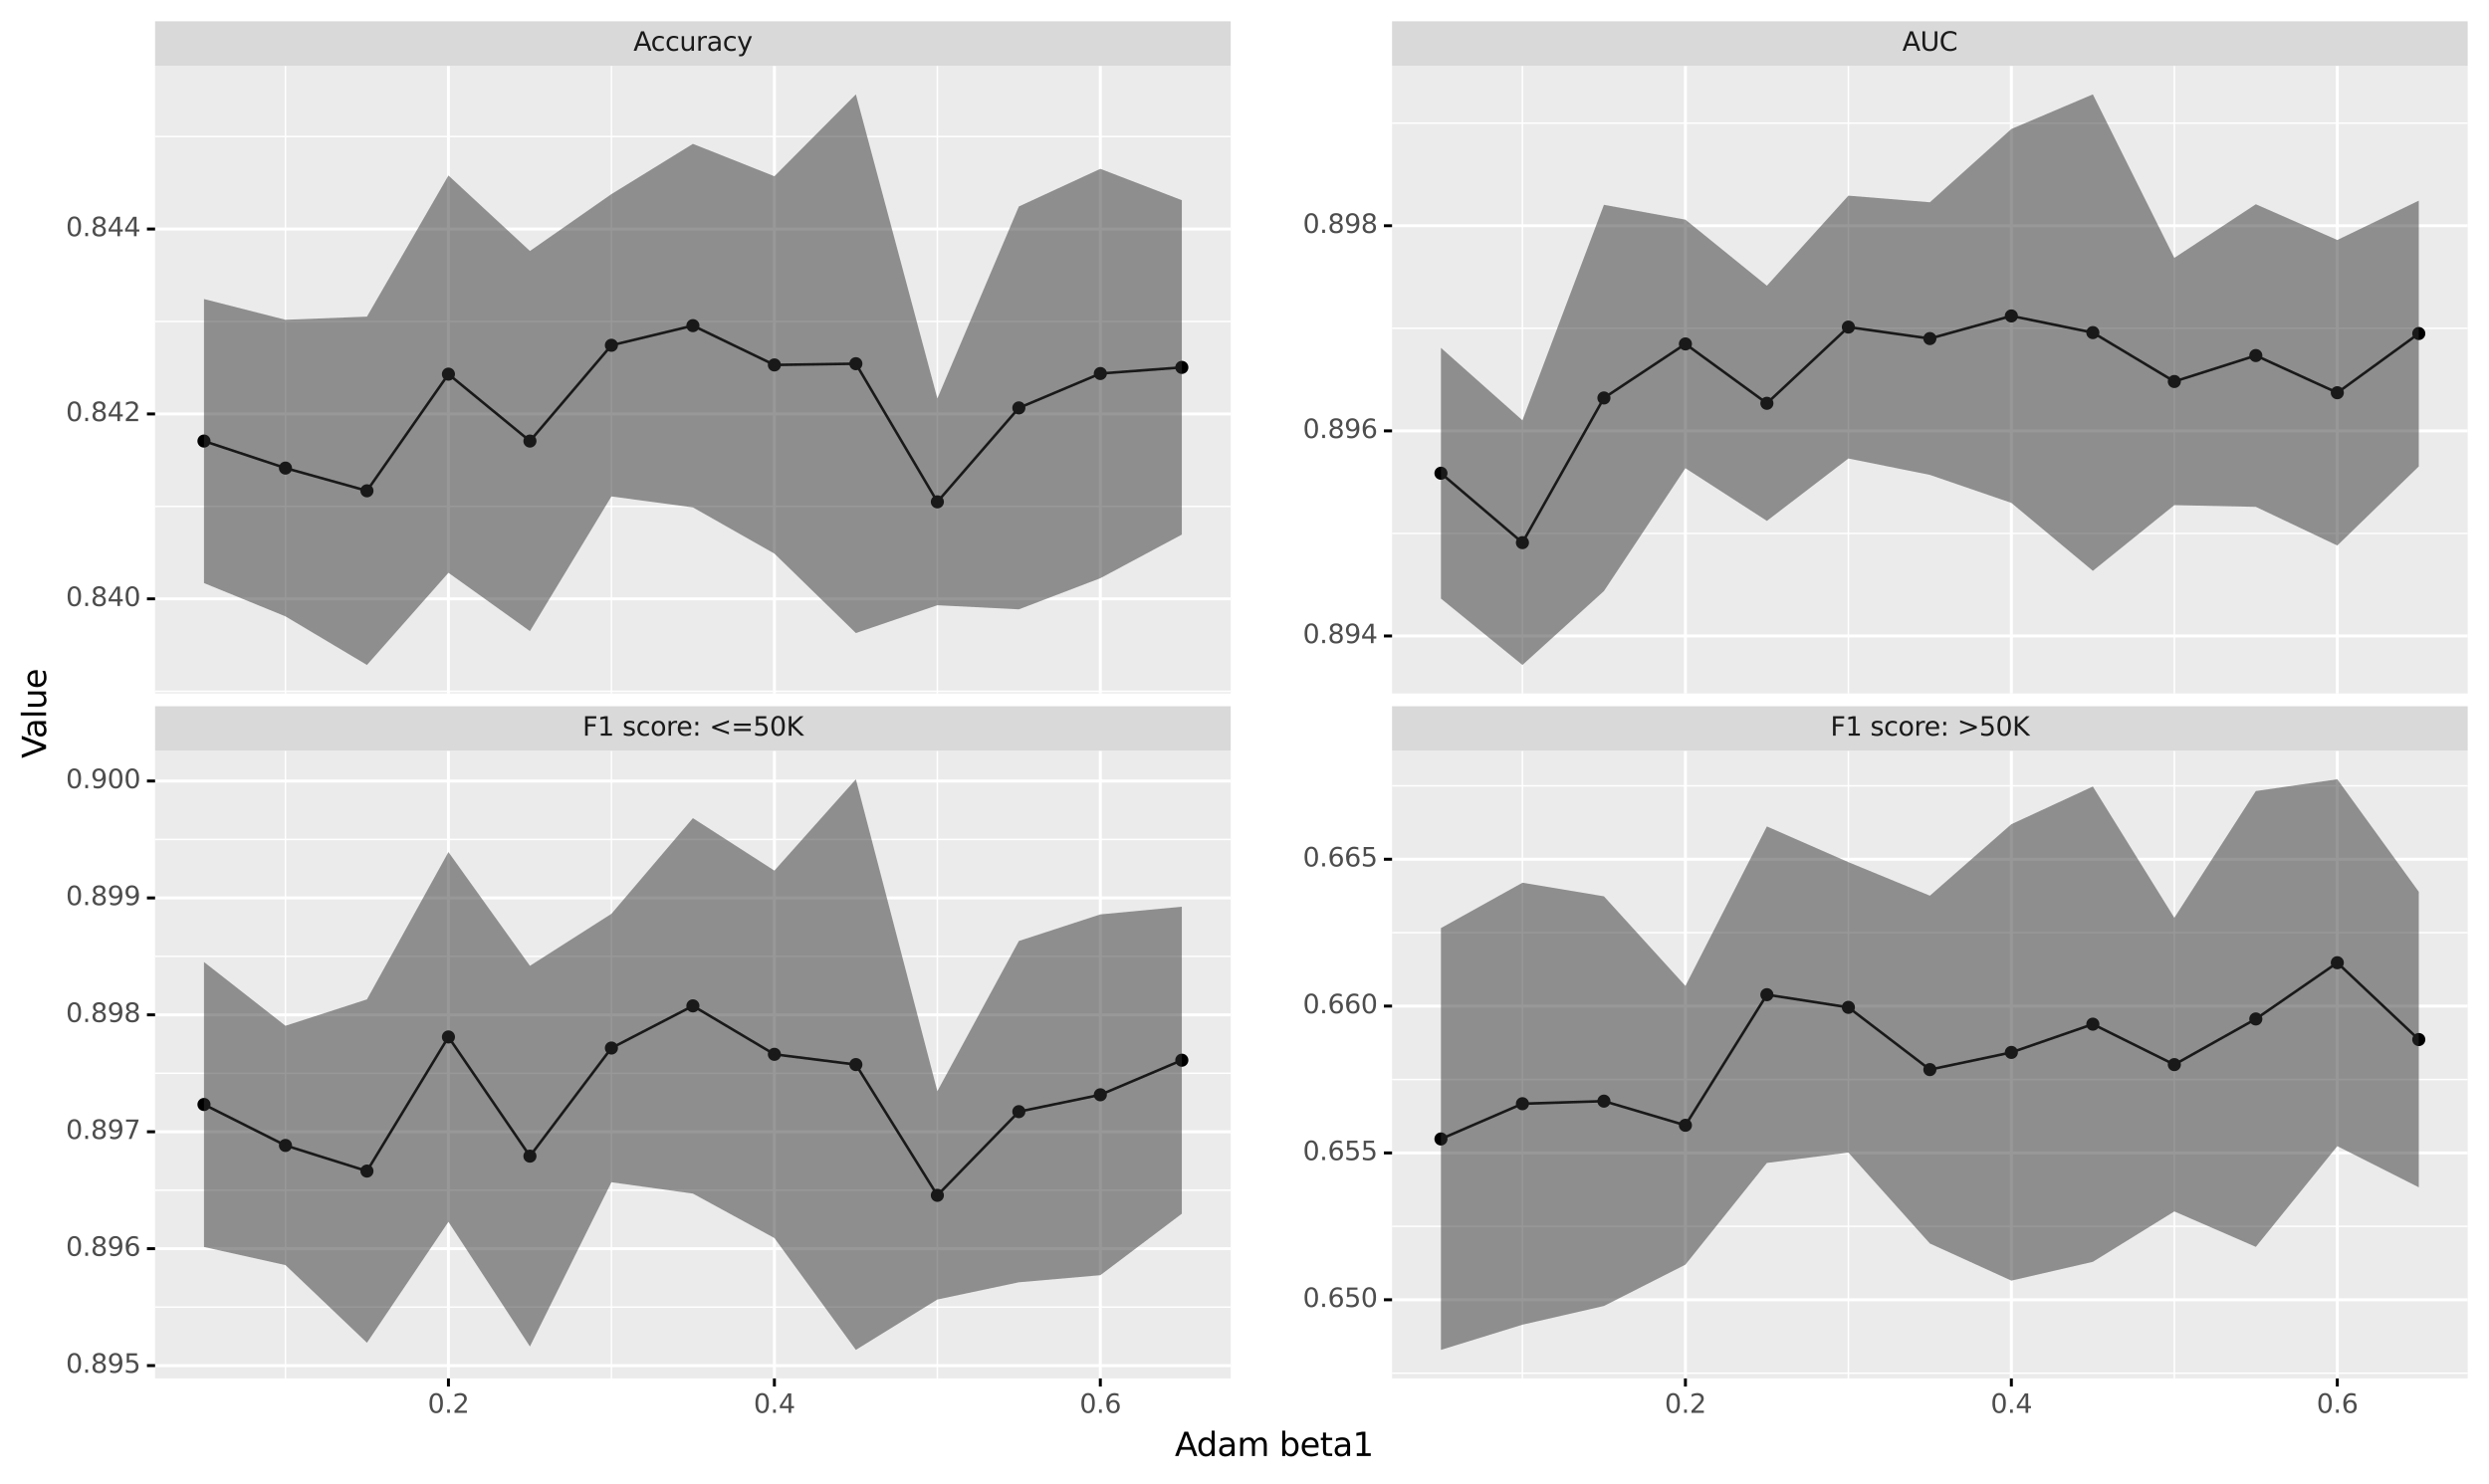 <?xml version="1.0" encoding="utf-8" standalone="no"?>
<!DOCTYPE svg PUBLIC "-//W3C//DTD SVG 1.1//EN"
  "http://www.w3.org/Graphics/SVG/1.1/DTD/svg11.dtd">
<svg height="501.477pt" version="1.1" viewBox="0 0 840.789 501.477" width="840.789pt" xmlns="http://www.w3.org/2000/svg" xmlns:xlink="http://www.w3.org/1999/xlink">
 <rect x="0" y="0" width="840.789" height="501.477" fill="#808080" stroke="none"/>
 <defs>
  <style type="text/css">*{stroke-linecap:butt;stroke-linejoin:round;}</style>
 </defs>
 <g id="figure_1">
  <g id="patch_1">
   <path d="M 0 501.477 
L 840.789 501.477 
L 840.789 0 
L 0 0 
z
" style="fill:#ffffff;stroke:#ffffff;stroke-linejoin:miter;"/>
  </g>
  <g id="axes_1">
   <g id="patch_2">
    <path d="M 52.389 234.334 
L 415.738 234.334 
L 415.738 22.244 
L 52.389 22.244 
z
" style="fill:#ebebeb;"/>
   </g>
   <g id="matplotlib.axis_1">
    <g id="xtick_1">
     <g id="line2d_1">
      <path clip-path="url(#pefbce0a3a5)" d="M 151.484 234.334 
L 151.484 22.244 
" style="fill:none;stroke:#ffffff;"/>
     </g>
    </g>
    <g id="xtick_2">
     <g id="line2d_2">
      <path clip-path="url(#pefbce0a3a5)" d="M 261.59 234.334 
L 261.59 22.244 
" style="fill:none;stroke:#ffffff;"/>
     </g>
    </g>
    <g id="xtick_3">
     <g id="line2d_3">
      <path clip-path="url(#pefbce0a3a5)" d="M 371.695 234.334 
L 371.695 22.244 
" style="fill:none;stroke:#ffffff;"/>
     </g>
    </g>
    <g id="xtick_4">
     <g id="line2d_4">
      <path clip-path="url(#pefbce0a3a5)" d="M 96.431 234.334 
L 96.431 22.244 
" style="fill:none;stroke:#ffffff;stroke-width:0.5;"/>
     </g>
    </g>
    <g id="xtick_5">
     <g id="line2d_5">
      <path clip-path="url(#pefbce0a3a5)" d="M 206.537 234.334 
L 206.537 22.244 
" style="fill:none;stroke:#ffffff;stroke-width:0.5;"/>
     </g>
    </g>
    <g id="xtick_6">
     <g id="line2d_6">
      <path clip-path="url(#pefbce0a3a5)" d="M 316.642 234.334 
L 316.642 22.244 
" style="fill:none;stroke:#ffffff;stroke-width:0.5;"/>
     </g>
    </g>
   </g>
   <g id="matplotlib.axis_2">
    <g id="ytick_1">
     <g id="line2d_7">
      <path clip-path="url(#pefbce0a3a5)" d="M 52.389 202.353 
L 415.738 202.353 
" style="fill:none;stroke:#ffffff;"/>
     </g>
     <g id="line2d_8">
      <path d="M 52.389 202.353 
" style="fill:none;stroke:#333333;stroke-width:1.5;"/>
      <defs>
       <path d="M 0 0 
L -2.75 0 
" id="m5f243cb8b4" style="stroke:#000000;"/>
      </defs>
      <g>
       <use style="fill:#333333;stroke:#000000;" x="52.389" xlink:href="#m5f243cb8b4" y="202.353"/>
      </g>
     </g>
     <g id="text_1">
      <!-- 0.840 -->
      <g style="fill:#4d4d4d;" transform="translate(22.246 204.781)scale(0.088 -0.088)">
       <defs>
        <path d="M 2034 4250 
Q 1547 4250 1301 3770 
Q 1056 3291 1056 2328 
Q 1056 1369 1301 889 
Q 1547 409 2034 409 
Q 2525 409 2770 889 
Q 3016 1369 3016 2328 
Q 3016 3291 2770 3770 
Q 2525 4250 2034 4250 
z
M 2034 4750 
Q 2819 4750 3233 4129 
Q 3647 3509 3647 2328 
Q 3647 1150 3233 529 
Q 2819 -91 2034 -91 
Q 1250 -91 836 529 
Q 422 1150 422 2328 
Q 422 3509 836 4129 
Q 1250 4750 2034 4750 
z
" id="DejaVuSans-30" transform="scale(0.016)"/>
        <path d="M 684 794 
L 1344 794 
L 1344 0 
L 684 0 
L 684 794 
z
" id="DejaVuSans-2e" transform="scale(0.016)"/>
        <path d="M 2034 2216 
Q 1584 2216 1326 1975 
Q 1069 1734 1069 1313 
Q 1069 891 1326 650 
Q 1584 409 2034 409 
Q 2484 409 2743 651 
Q 3003 894 3003 1313 
Q 3003 1734 2745 1975 
Q 2488 2216 2034 2216 
z
M 1403 2484 
Q 997 2584 770 2862 
Q 544 3141 544 3541 
Q 544 4100 942 4425 
Q 1341 4750 2034 4750 
Q 2731 4750 3128 4425 
Q 3525 4100 3525 3541 
Q 3525 3141 3298 2862 
Q 3072 2584 2669 2484 
Q 3125 2378 3379 2068 
Q 3634 1759 3634 1313 
Q 3634 634 3220 271 
Q 2806 -91 2034 -91 
Q 1263 -91 848 271 
Q 434 634 434 1313 
Q 434 1759 690 2068 
Q 947 2378 1403 2484 
z
M 1172 3481 
Q 1172 3119 1398 2916 
Q 1625 2713 2034 2713 
Q 2441 2713 2670 2916 
Q 2900 3119 2900 3481 
Q 2900 3844 2670 4047 
Q 2441 4250 2034 4250 
Q 1625 4250 1398 4047 
Q 1172 3844 1172 3481 
z
" id="DejaVuSans-38" transform="scale(0.016)"/>
        <path d="M 2419 4116 
L 825 1625 
L 2419 1625 
L 2419 4116 
z
M 2253 4666 
L 3047 4666 
L 3047 1625 
L 3713 1625 
L 3713 1100 
L 3047 1100 
L 3047 0 
L 2419 0 
L 2419 1100 
L 313 1100 
L 313 1709 
L 2253 4666 
z
" id="DejaVuSans-34" transform="scale(0.016)"/>
       </defs>
       <use xlink:href="#DejaVuSans-30"/>
       <use x="63.623" xlink:href="#DejaVuSans-2e"/>
       <use x="95.41" xlink:href="#DejaVuSans-38"/>
       <use x="159.033" xlink:href="#DejaVuSans-34"/>
       <use x="222.656" xlink:href="#DejaVuSans-30"/>
      </g>
     </g>
    </g>
    <g id="ytick_2">
     <g id="line2d_9">
      <path clip-path="url(#pefbce0a3a5)" d="M 52.389 139.867 
L 415.738 139.867 
" style="fill:none;stroke:#ffffff;"/>
     </g>
     <g id="line2d_10">
      <path d="M 52.389 139.867 
" style="fill:none;stroke:#333333;stroke-width:1.5;"/>
      <g>
       <use style="fill:#333333;stroke:#000000;" x="52.389" xlink:href="#m5f243cb8b4" y="139.867"/>
      </g>
     </g>
     <g id="text_2">
      <!-- 0.842 -->
      <g style="fill:#4d4d4d;" transform="translate(22.246 142.295)scale(0.088 -0.088)">
       <defs>
        <path d="M 1228 531 
L 3431 531 
L 3431 0 
L 469 0 
L 469 531 
Q 828 903 1448 1529 
Q 2069 2156 2228 2338 
Q 2531 2678 2651 2914 
Q 2772 3150 2772 3378 
Q 2772 3750 2511 3984 
Q 2250 4219 1831 4219 
Q 1534 4219 1204 4116 
Q 875 4013 500 3803 
L 500 4441 
Q 881 4594 1212 4672 
Q 1544 4750 1819 4750 
Q 2544 4750 2975 4387 
Q 3406 4025 3406 3419 
Q 3406 3131 3298 2873 
Q 3191 2616 2906 2266 
Q 2828 2175 2409 1742 
Q 1991 1309 1228 531 
z
" id="DejaVuSans-32" transform="scale(0.016)"/>
       </defs>
       <use xlink:href="#DejaVuSans-30"/>
       <use x="63.623" xlink:href="#DejaVuSans-2e"/>
       <use x="95.41" xlink:href="#DejaVuSans-38"/>
       <use x="159.033" xlink:href="#DejaVuSans-34"/>
       <use x="222.656" xlink:href="#DejaVuSans-32"/>
      </g>
     </g>
    </g>
    <g id="ytick_3">
     <g id="line2d_11">
      <path clip-path="url(#pefbce0a3a5)" d="M 52.389 77.381 
L 415.738 77.381 
" style="fill:none;stroke:#ffffff;"/>
     </g>
     <g id="line2d_12">
      <path d="M 52.389 77.381 
" style="fill:none;stroke:#333333;stroke-width:1.5;"/>
      <g>
       <use style="fill:#333333;stroke:#000000;" x="52.389" xlink:href="#m5f243cb8b4" y="77.381"/>
      </g>
     </g>
     <g id="text_3">
      <!-- 0.844 -->
      <g style="fill:#4d4d4d;" transform="translate(22.246 79.809)scale(0.088 -0.088)">
       <use xlink:href="#DejaVuSans-30"/>
       <use x="63.623" xlink:href="#DejaVuSans-2e"/>
       <use x="95.41" xlink:href="#DejaVuSans-38"/>
       <use x="159.033" xlink:href="#DejaVuSans-34"/>
       <use x="222.656" xlink:href="#DejaVuSans-34"/>
      </g>
     </g>
    </g>
    <g id="ytick_4">
     <g id="line2d_13">
      <path clip-path="url(#pefbce0a3a5)" d="M 52.389 233.596 
L 415.738 233.596 
" style="fill:none;stroke:#ffffff;stroke-width:0.5;"/>
     </g>
    </g>
    <g id="ytick_5">
     <g id="line2d_14">
      <path clip-path="url(#pefbce0a3a5)" d="M 52.389 171.11 
L 415.738 171.11 
" style="fill:none;stroke:#ffffff;stroke-width:0.5;"/>
     </g>
    </g>
    <g id="ytick_6">
     <g id="line2d_15">
      <path clip-path="url(#pefbce0a3a5)" d="M 52.389 108.624 
L 415.738 108.624 
" style="fill:none;stroke:#ffffff;stroke-width:0.5;"/>
     </g>
    </g>
    <g id="ytick_7">
     <g id="line2d_16">
      <path clip-path="url(#pefbce0a3a5)" d="M 52.389 46.138 
L 415.738 46.138 
" style="fill:none;stroke:#ffffff;stroke-width:0.5;"/>
     </g>
    </g>
    <g id="text_4">
     <!-- Value -->
     <g transform="translate(15.558 256.228)rotate(-90)scale(0.11 -0.11)">
      <defs>
       <path d="M 1831 0 
L 50 4666 
L 709 4666 
L 2188 738 
L 3669 4666 
L 4325 4666 
L 2547 0 
L 1831 0 
z
" id="DejaVuSans-56" transform="scale(0.016)"/>
       <path d="M 2194 1759 
Q 1497 1759 1228 1600 
Q 959 1441 959 1056 
Q 959 750 1161 570 
Q 1363 391 1709 391 
Q 2188 391 2477 730 
Q 2766 1069 2766 1631 
L 2766 1759 
L 2194 1759 
z
M 3341 1997 
L 3341 0 
L 2766 0 
L 2766 531 
Q 2569 213 2275 61 
Q 1981 -91 1556 -91 
Q 1019 -91 701 211 
Q 384 513 384 1019 
Q 384 1609 779 1909 
Q 1175 2209 1959 2209 
L 2766 2209 
L 2766 2266 
Q 2766 2663 2505 2880 
Q 2244 3097 1772 3097 
Q 1472 3097 1187 3025 
Q 903 2953 641 2809 
L 641 3341 
Q 956 3463 1253 3523 
Q 1550 3584 1831 3584 
Q 2591 3584 2966 3190 
Q 3341 2797 3341 1997 
z
" id="DejaVuSans-61" transform="scale(0.016)"/>
       <path d="M 603 4863 
L 1178 4863 
L 1178 0 
L 603 0 
L 603 4863 
z
" id="DejaVuSans-6c" transform="scale(0.016)"/>
       <path d="M 544 1381 
L 544 3500 
L 1119 3500 
L 1119 1403 
Q 1119 906 1312 657 
Q 1506 409 1894 409 
Q 2359 409 2629 706 
Q 2900 1003 2900 1516 
L 2900 3500 
L 3475 3500 
L 3475 0 
L 2900 0 
L 2900 538 
Q 2691 219 2414 64 
Q 2138 -91 1772 -91 
Q 1169 -91 856 284 
Q 544 659 544 1381 
z
M 1991 3584 
L 1991 3584 
z
" id="DejaVuSans-75" transform="scale(0.016)"/>
       <path d="M 3597 1894 
L 3597 1613 
L 953 1613 
Q 991 1019 1311 708 
Q 1631 397 2203 397 
Q 2534 397 2845 478 
Q 3156 559 3463 722 
L 3463 178 
Q 3153 47 2828 -22 
Q 2503 -91 2169 -91 
Q 1331 -91 842 396 
Q 353 884 353 1716 
Q 353 2575 817 3079 
Q 1281 3584 2069 3584 
Q 2775 3584 3186 3129 
Q 3597 2675 3597 1894 
z
M 3022 2063 
Q 3016 2534 2758 2815 
Q 2500 3097 2075 3097 
Q 1594 3097 1305 2825 
Q 1016 2553 972 2059 
L 3022 2063 
z
" id="DejaVuSans-65" transform="scale(0.016)"/>
      </defs>
      <use xlink:href="#DejaVuSans-56"/>
      <use x="60.658" xlink:href="#DejaVuSans-61"/>
      <use x="121.938" xlink:href="#DejaVuSans-6c"/>
      <use x="149.721" xlink:href="#DejaVuSans-75"/>
      <use x="213.1" xlink:href="#DejaVuSans-65"/>
     </g>
    </g>
   </g>
   <g id="line2d_17">
    <path clip-path="url(#pefbce0a3a5)" d="M 68.905 149.036 
L 96.431 158.164 
L 123.957 165.84 
L 151.484 126.423 
L 179.01 149.036 
L 206.537 116.673 
L 234.063 110.034 
L 261.59 123.312 
L 289.116 122.897 
L 316.642 169.574 
L 344.169 137.834 
L 371.695 126.216 
L 399.222 124.141 
" style="fill:none;stroke:#000000;stroke-width:0.886;"/>
   </g>
   <g id="PathCollection_1">
    <path clip-path="url(#pefbce0a3a5)" d="M 68.905 150.809 
C 69.375 150.809 69.825 150.622 70.158 150.29 
C 70.49 149.957 70.677 149.506 70.677 149.036 
C 70.677 148.566 70.49 148.115 70.158 147.783 
C 69.825 147.451 69.375 147.264 68.905 147.264 
C 68.434 147.264 67.984 147.451 67.651 147.783 
C 67.319 148.115 67.132 148.566 67.132 149.036 
C 67.132 149.506 67.319 149.957 67.651 150.29 
C 67.984 150.622 68.434 150.809 68.905 150.809 
z
" style="stroke:#000000;stroke-width:0.886;"/>
    <path clip-path="url(#pefbce0a3a5)" d="M 96.431 159.937 
C 96.901 159.937 97.352 159.75 97.684 159.418 
C 98.017 159.085 98.203 158.634 98.203 158.164 
C 98.203 157.694 98.017 157.243 97.684 156.911 
C 97.352 156.579 96.901 156.392 96.431 156.392 
C 95.961 156.392 95.51 156.579 95.178 156.911 
C 94.845 157.243 94.659 157.694 94.659 158.164 
C 94.659 158.634 94.845 159.085 95.178 159.418 
C 95.51 159.75 95.961 159.937 96.431 159.937 
z
" style="stroke:#000000;stroke-width:0.886;"/>
    <path clip-path="url(#pefbce0a3a5)" d="M 123.957 167.613 
C 124.427 167.613 124.878 167.426 125.211 167.094 
C 125.543 166.761 125.73 166.31 125.73 165.84 
C 125.73 165.37 125.543 164.919 125.211 164.587 
C 124.878 164.255 124.427 164.068 123.957 164.068 
C 123.487 164.068 123.036 164.255 122.704 164.587 
C 122.372 164.919 122.185 165.37 122.185 165.84 
C 122.185 166.31 122.372 166.761 122.704 167.094 
C 123.036 167.426 123.487 167.613 123.957 167.613 
z
" style="stroke:#000000;stroke-width:0.886;"/>
    <path clip-path="url(#pefbce0a3a5)" d="M 151.484 128.196 
C 151.954 128.196 152.405 128.009 152.737 127.677 
C 153.07 127.344 153.256 126.893 153.256 126.423 
C 153.256 125.953 153.07 125.502 152.737 125.17 
C 152.405 124.838 151.954 124.651 151.484 124.651 
C 151.014 124.651 150.563 124.838 150.231 125.17 
C 149.898 125.502 149.711 125.953 149.711 126.423 
C 149.711 126.893 149.898 127.344 150.231 127.677 
C 150.563 128.009 151.014 128.196 151.484 128.196 
z
" style="stroke:#000000;stroke-width:0.886;"/>
    <path clip-path="url(#pefbce0a3a5)" d="M 179.01 150.809 
C 179.48 150.809 179.931 150.622 180.264 150.29 
C 180.596 149.957 180.783 149.506 180.783 149.036 
C 180.783 148.566 180.596 148.115 180.264 147.783 
C 179.931 147.451 179.48 147.264 179.01 147.264 
C 178.54 147.264 178.089 147.451 177.757 147.783 
C 177.425 148.115 177.238 148.566 177.238 149.036 
C 177.238 149.506 177.425 149.957 177.757 150.29 
C 178.089 150.622 178.54 150.809 179.01 150.809 
z
" style="stroke:#000000;stroke-width:0.886;"/>
    <path clip-path="url(#pefbce0a3a5)" d="M 206.537 118.445 
C 207.007 118.445 207.458 118.259 207.79 117.926 
C 208.122 117.594 208.309 117.143 208.309 116.673 
C 208.309 116.203 208.122 115.752 207.79 115.42 
C 207.458 115.087 207.007 114.9 206.537 114.9 
C 206.067 114.9 205.616 115.087 205.283 115.42 
C 204.951 115.752 204.764 116.203 204.764 116.673 
C 204.764 117.143 204.951 117.594 205.283 117.926 
C 205.616 118.259 206.067 118.445 206.537 118.445 
z
" style="stroke:#000000;stroke-width:0.886;"/>
    <path clip-path="url(#pefbce0a3a5)" d="M 234.063 111.807 
C 234.533 111.807 234.984 111.62 235.316 111.288 
C 235.649 110.955 235.836 110.504 235.836 110.034 
C 235.836 109.564 235.649 109.113 235.316 108.781 
C 234.984 108.449 234.533 108.262 234.063 108.262 
C 233.593 108.262 233.142 108.449 232.81 108.781 
C 232.477 109.113 232.291 109.564 232.291 110.034 
C 232.291 110.504 232.477 110.955 232.81 111.288 
C 233.142 111.62 233.593 111.807 234.063 111.807 
z
" style="stroke:#000000;stroke-width:0.886;"/>
    <path clip-path="url(#pefbce0a3a5)" d="M 261.59 125.084 
C 262.06 125.084 262.51 124.897 262.843 124.565 
C 263.175 124.232 263.362 123.782 263.362 123.312 
C 263.362 122.841 263.175 122.391 262.843 122.058 
C 262.51 121.726 262.06 121.539 261.59 121.539 
C 261.119 121.539 260.669 121.726 260.336 122.058 
C 260.004 122.391 259.817 122.841 259.817 123.312 
C 259.817 123.782 260.004 124.232 260.336 124.565 
C 260.669 124.897 261.119 125.084 261.59 125.084 
z
" style="stroke:#000000;stroke-width:0.886;"/>
    <path clip-path="url(#pefbce0a3a5)" d="M 289.116 124.669 
C 289.586 124.669 290.037 124.482 290.369 124.15 
C 290.702 123.818 290.888 123.367 290.888 122.897 
C 290.888 122.427 290.702 121.976 290.369 121.643 
C 290.037 121.311 289.586 121.124 289.116 121.124 
C 288.646 121.124 288.195 121.311 287.863 121.643 
C 287.53 121.976 287.344 122.427 287.344 122.897 
C 287.344 123.367 287.53 123.818 287.863 124.15 
C 288.195 124.482 288.646 124.669 289.116 124.669 
z
" style="stroke:#000000;stroke-width:0.886;"/>
    <path clip-path="url(#pefbce0a3a5)" d="M 316.642 171.347 
C 317.112 171.347 317.563 171.16 317.896 170.828 
C 318.228 170.495 318.415 170.044 318.415 169.574 
C 318.415 169.104 318.228 168.653 317.896 168.321 
C 317.563 167.989 317.112 167.802 316.642 167.802 
C 316.172 167.802 315.721 167.989 315.389 168.321 
C 315.057 168.653 314.87 169.104 314.87 169.574 
C 314.87 170.044 315.057 170.495 315.389 170.828 
C 315.721 171.16 316.172 171.347 316.642 171.347 
z
" style="stroke:#000000;stroke-width:0.886;"/>
    <path clip-path="url(#pefbce0a3a5)" d="M 344.169 139.606 
C 344.639 139.606 345.09 139.419 345.422 139.087 
C 345.755 138.754 345.941 138.304 345.941 137.834 
C 345.941 137.363 345.755 136.913 345.422 136.58 
C 345.09 136.248 344.639 136.061 344.169 136.061 
C 343.699 136.061 343.248 136.248 342.916 136.58 
C 342.583 136.913 342.396 137.363 342.396 137.834 
C 342.396 138.304 342.583 138.754 342.916 139.087 
C 343.248 139.419 343.699 139.606 344.169 139.606 
z
" style="stroke:#000000;stroke-width:0.886;"/>
    <path clip-path="url(#pefbce0a3a5)" d="M 371.695 127.988 
C 372.165 127.988 372.616 127.802 372.949 127.469 
C 373.281 127.137 373.468 126.686 373.468 126.216 
C 373.468 125.746 373.281 125.295 372.949 124.963 
C 372.616 124.63 372.165 124.443 371.695 124.443 
C 371.225 124.443 370.774 124.63 370.442 124.963 
C 370.11 125.295 369.923 125.746 369.923 126.216 
C 369.923 126.686 370.11 127.137 370.442 127.469 
C 370.774 127.802 371.225 127.988 371.695 127.988 
z
" style="stroke:#000000;stroke-width:0.886;"/>
    <path clip-path="url(#pefbce0a3a5)" d="M 399.222 125.914 
C 399.692 125.914 400.143 125.727 400.475 125.395 
C 400.807 125.062 400.994 124.611 400.994 124.141 
C 400.994 123.671 400.807 123.22 400.475 122.888 
C 400.143 122.556 399.692 122.369 399.222 122.369 
C 398.752 122.369 398.301 122.556 397.968 122.888 
C 397.636 123.22 397.449 123.671 397.449 124.141 
C 397.449 124.611 397.636 125.062 397.968 125.395 
C 398.301 125.727 398.752 125.914 399.222 125.914 
z
" style="stroke:#000000;stroke-width:0.886;"/>
   </g>
   <g id="patch_3">
    <path d="M 52.389 22.244 
L 415.738 22.244 
L 415.738 7.2 
L 52.389 7.2 
z
" style="fill:#d9d9d9;"/>
   </g>
   <g id="PolyCollection_1">
    <path clip-path="url(#pefbce0a3a5)" d="M 68.905 101.047 
L 68.905 197.025 
L 96.431 208.273 
L 123.957 224.694 
L 151.484 193.551 
L 179.01 213.264 
L 206.537 167.752 
L 234.063 171.453 
L 261.59 187.067 
L 289.116 213.909 
L 316.642 204.509 
L 344.169 205.899 
L 371.695 195.38 
L 399.222 180.64 
L 399.222 67.643 
L 399.222 67.643 
L 371.695 57.052 
L 344.169 69.768 
L 316.642 134.64 
L 289.116 31.885 
L 261.59 59.556 
L 234.063 48.616 
L 206.537 65.594 
L 179.01 84.809 
L 151.484 59.296 
L 123.957 106.987 
L 96.431 108.055 
L 68.905 101.047 
z
" style="fill:#333333;fill-opacity:0.502;"/>
   </g>
   <g id="text_5">
    <!-- Accuracy -->
    <g style="fill:#1a1a1a;" transform="translate(213.974 17.15)scale(0.088 -0.088)">
     <defs>
      <path d="M 2188 4044 
L 1331 1722 
L 3047 1722 
L 2188 4044 
z
M 1831 4666 
L 2547 4666 
L 4325 0 
L 3669 0 
L 3244 1197 
L 1141 1197 
L 716 0 
L 50 0 
L 1831 4666 
z
" id="DejaVuSans-41" transform="scale(0.016)"/>
      <path d="M 3122 3366 
L 3122 2828 
Q 2878 2963 2633 3030 
Q 2388 3097 2138 3097 
Q 1578 3097 1268 2742 
Q 959 2388 959 1747 
Q 959 1106 1268 751 
Q 1578 397 2138 397 
Q 2388 397 2633 464 
Q 2878 531 3122 666 
L 3122 134 
Q 2881 22 2623 -34 
Q 2366 -91 2075 -91 
Q 1284 -91 818 406 
Q 353 903 353 1747 
Q 353 2603 823 3093 
Q 1294 3584 2113 3584 
Q 2378 3584 2631 3529 
Q 2884 3475 3122 3366 
z
" id="DejaVuSans-63" transform="scale(0.016)"/>
      <path d="M 2631 2963 
Q 2534 3019 2420 3045 
Q 2306 3072 2169 3072 
Q 1681 3072 1420 2755 
Q 1159 2438 1159 1844 
L 1159 0 
L 581 0 
L 581 3500 
L 1159 3500 
L 1159 2956 
Q 1341 3275 1631 3429 
Q 1922 3584 2338 3584 
Q 2397 3584 2469 3576 
Q 2541 3569 2628 3553 
L 2631 2963 
z
" id="DejaVuSans-72" transform="scale(0.016)"/>
      <path d="M 2059 -325 
Q 1816 -950 1584 -1140 
Q 1353 -1331 966 -1331 
L 506 -1331 
L 506 -850 
L 844 -850 
Q 1081 -850 1212 -737 
Q 1344 -625 1503 -206 
L 1606 56 
L 191 3500 
L 800 3500 
L 1894 763 
L 2988 3500 
L 3597 3500 
L 2059 -325 
z
" id="DejaVuSans-79" transform="scale(0.016)"/>
     </defs>
     <use xlink:href="#DejaVuSans-41"/>
     <use x="66.658" xlink:href="#DejaVuSans-63"/>
     <use x="121.639" xlink:href="#DejaVuSans-63"/>
     <use x="176.619" xlink:href="#DejaVuSans-75"/>
     <use x="239.998" xlink:href="#DejaVuSans-72"/>
     <use x="281.111" xlink:href="#DejaVuSans-61"/>
     <use x="342.391" xlink:href="#DejaVuSans-63"/>
     <use x="397.371" xlink:href="#DejaVuSans-79"/>
    </g>
   </g>
  </g>
  <g id="axes_2">
   <g id="patch_4">
    <path d="M 470.24 234.334 
L 833.589 234.334 
L 833.589 22.244 
L 470.24 22.244 
z
" style="fill:#ebebeb;"/>
   </g>
   <g id="matplotlib.axis_3">
    <g id="xtick_7">
     <g id="line2d_18">
      <path clip-path="url(#pb532ddf732)" d="M 569.335 234.334 
L 569.335 22.244 
" style="fill:none;stroke:#ffffff;stroke-linecap:square;"/>
     </g>
    </g>
    <g id="xtick_8">
     <g id="line2d_19">
      <path clip-path="url(#pb532ddf732)" d="M 679.441 234.334 
L 679.441 22.244 
" style="fill:none;stroke:#ffffff;stroke-linecap:square;"/>
     </g>
    </g>
    <g id="xtick_9">
     <g id="line2d_20">
      <path clip-path="url(#pb532ddf732)" d="M 789.546 234.334 
L 789.546 22.244 
" style="fill:none;stroke:#ffffff;stroke-linecap:square;"/>
     </g>
    </g>
    <g id="xtick_10">
     <g id="line2d_21">
      <path clip-path="url(#pb532ddf732)" d="M 514.282 234.334 
L 514.282 22.244 
" style="fill:none;stroke:#ffffff;stroke-linecap:square;stroke-width:0.5;"/>
     </g>
    </g>
    <g id="xtick_11">
     <g id="line2d_22">
      <path clip-path="url(#pb532ddf732)" d="M 624.388 234.334 
L 624.388 22.244 
" style="fill:none;stroke:#ffffff;stroke-linecap:square;stroke-width:0.5;"/>
     </g>
    </g>
    <g id="xtick_12">
     <g id="line2d_23">
      <path clip-path="url(#pb532ddf732)" d="M 734.494 234.334 
L 734.494 22.244 
" style="fill:none;stroke:#ffffff;stroke-linecap:square;stroke-width:0.5;"/>
     </g>
    </g>
   </g>
   <g id="matplotlib.axis_4">
    <g id="ytick_8">
     <g id="line2d_24">
      <path clip-path="url(#pb532ddf732)" d="M 470.24 214.892 
L 833.589 214.892 
" style="fill:none;stroke:#ffffff;stroke-linecap:square;"/>
     </g>
     <g id="line2d_25">
      <path d="M 470.24 214.892 
" style="fill:none;stroke:#333333;stroke-linecap:square;stroke-width:1.5;"/>
      <g>
       <use style="fill:#333333;stroke:#000000;" x="470.24" xlink:href="#m5f243cb8b4" y="214.892"/>
      </g>
     </g>
     <g id="text_6">
      <!-- 0.894 -->
      <g style="fill:#4d4d4d;" transform="translate(440.097 217.32)scale(0.088 -0.088)">
       <defs>
        <path d="M 703 97 
L 703 672 
Q 941 559 1184 500 
Q 1428 441 1663 441 
Q 2288 441 2617 861 
Q 2947 1281 2994 2138 
Q 2813 1869 2534 1725 
Q 2256 1581 1919 1581 
Q 1219 1581 811 2004 
Q 403 2428 403 3163 
Q 403 3881 828 4315 
Q 1253 4750 1959 4750 
Q 2769 4750 3195 4129 
Q 3622 3509 3622 2328 
Q 3622 1225 3098 567 
Q 2575 -91 1691 -91 
Q 1453 -91 1209 -44 
Q 966 3 703 97 
z
M 1959 2075 
Q 2384 2075 2632 2365 
Q 2881 2656 2881 3163 
Q 2881 3666 2632 3958 
Q 2384 4250 1959 4250 
Q 1534 4250 1286 3958 
Q 1038 3666 1038 3163 
Q 1038 2656 1286 2365 
Q 1534 2075 1959 2075 
z
" id="DejaVuSans-39" transform="scale(0.016)"/>
       </defs>
       <use xlink:href="#DejaVuSans-30"/>
       <use x="63.623" xlink:href="#DejaVuSans-2e"/>
       <use x="95.41" xlink:href="#DejaVuSans-38"/>
       <use x="159.033" xlink:href="#DejaVuSans-39"/>
       <use x="222.656" xlink:href="#DejaVuSans-34"/>
      </g>
     </g>
    </g>
    <g id="ytick_9">
     <g id="line2d_26">
      <path clip-path="url(#pb532ddf732)" d="M 470.24 145.584 
L 833.589 145.584 
" style="fill:none;stroke:#ffffff;stroke-linecap:square;"/>
     </g>
     <g id="line2d_27">
      <path d="M 470.24 145.584 
" style="fill:none;stroke:#333333;stroke-linecap:square;stroke-width:1.5;"/>
      <g>
       <use style="fill:#333333;stroke:#000000;" x="470.24" xlink:href="#m5f243cb8b4" y="145.584"/>
      </g>
     </g>
     <g id="text_7">
      <!-- 0.896 -->
      <g style="fill:#4d4d4d;" transform="translate(440.097 148.012)scale(0.088 -0.088)">
       <defs>
        <path d="M 2113 2584 
Q 1688 2584 1439 2293 
Q 1191 2003 1191 1497 
Q 1191 994 1439 701 
Q 1688 409 2113 409 
Q 2538 409 2786 701 
Q 3034 994 3034 1497 
Q 3034 2003 2786 2293 
Q 2538 2584 2113 2584 
z
M 3366 4563 
L 3366 3988 
Q 3128 4100 2886 4159 
Q 2644 4219 2406 4219 
Q 1781 4219 1451 3797 
Q 1122 3375 1075 2522 
Q 1259 2794 1537 2939 
Q 1816 3084 2150 3084 
Q 2853 3084 3261 2657 
Q 3669 2231 3669 1497 
Q 3669 778 3244 343 
Q 2819 -91 2113 -91 
Q 1303 -91 875 529 
Q 447 1150 447 2328 
Q 447 3434 972 4092 
Q 1497 4750 2381 4750 
Q 2619 4750 2861 4703 
Q 3103 4656 3366 4563 
z
" id="DejaVuSans-36" transform="scale(0.016)"/>
       </defs>
       <use xlink:href="#DejaVuSans-30"/>
       <use x="63.623" xlink:href="#DejaVuSans-2e"/>
       <use x="95.41" xlink:href="#DejaVuSans-38"/>
       <use x="159.033" xlink:href="#DejaVuSans-39"/>
       <use x="222.656" xlink:href="#DejaVuSans-36"/>
      </g>
     </g>
    </g>
    <g id="ytick_10">
     <g id="line2d_28">
      <path clip-path="url(#pb532ddf732)" d="M 470.24 76.275 
L 833.589 76.275 
" style="fill:none;stroke:#ffffff;stroke-linecap:square;"/>
     </g>
     <g id="line2d_29">
      <path d="M 470.24 76.275 
" style="fill:none;stroke:#333333;stroke-linecap:square;stroke-width:1.5;"/>
      <g>
       <use style="fill:#333333;stroke:#000000;" x="470.24" xlink:href="#m5f243cb8b4" y="76.275"/>
      </g>
     </g>
     <g id="text_8">
      <!-- 0.898 -->
      <g style="fill:#4d4d4d;" transform="translate(440.097 78.704)scale(0.088 -0.088)">
       <use xlink:href="#DejaVuSans-30"/>
       <use x="63.623" xlink:href="#DejaVuSans-2e"/>
       <use x="95.41" xlink:href="#DejaVuSans-38"/>
       <use x="159.033" xlink:href="#DejaVuSans-39"/>
       <use x="222.656" xlink:href="#DejaVuSans-38"/>
      </g>
     </g>
    </g>
    <g id="ytick_11">
     <g id="line2d_30">
      <path clip-path="url(#pb532ddf732)" d="M 470.24 180.238 
L 833.589 180.238 
" style="fill:none;stroke:#ffffff;stroke-linecap:square;stroke-width:0.5;"/>
     </g>
    </g>
    <g id="ytick_12">
     <g id="line2d_31">
      <path clip-path="url(#pb532ddf732)" d="M 470.24 110.93 
L 833.589 110.93 
" style="fill:none;stroke:#ffffff;stroke-linecap:square;stroke-width:0.5;"/>
     </g>
    </g>
    <g id="ytick_13">
     <g id="line2d_32">
      <path clip-path="url(#pb532ddf732)" d="M 470.24 41.621 
L 833.589 41.621 
" style="fill:none;stroke:#ffffff;stroke-linecap:square;stroke-width:0.5;"/>
     </g>
    </g>
   </g>
   <g id="line2d_33">
    <path clip-path="url(#pb532ddf732)" d="M 486.756 159.905 
L 514.282 183.361 
L 541.809 134.471 
L 569.335 116.217 
L 596.861 136.275 
L 624.388 110.52 
L 651.914 114.404 
L 679.441 106.757 
L 706.967 112.388 
L 734.494 128.91 
L 762.02 120.141 
L 789.546 132.709 
L 817.073 112.699 
" style="fill:none;stroke:#000000;stroke-width:0.886;"/>
   </g>
   <g id="PathCollection_2">
    <path clip-path="url(#pb532ddf732)" d="M 486.756 161.677 
C 487.226 161.677 487.677 161.491 488.009 161.158 
C 488.341 160.826 488.528 160.375 488.528 159.905 
C 488.528 159.435 488.341 158.984 488.009 158.652 
C 487.677 158.319 487.226 158.133 486.756 158.133 
C 486.286 158.133 485.835 158.319 485.502 158.652 
C 485.17 158.984 484.983 159.435 484.983 159.905 
C 484.983 160.375 485.17 160.826 485.502 161.158 
C 485.835 161.491 486.286 161.677 486.756 161.677 
z
" style="stroke:#000000;stroke-width:0.886;"/>
    <path clip-path="url(#pb532ddf732)" d="M 514.282 185.133 
C 514.752 185.133 515.203 184.946 515.535 184.614 
C 515.868 184.281 516.055 183.831 516.055 183.361 
C 516.055 182.89 515.868 182.44 515.535 182.107 
C 515.203 181.775 514.752 181.588 514.282 181.588 
C 513.812 181.588 513.361 181.775 513.029 182.107 
C 512.696 182.44 512.51 182.89 512.51 183.361 
C 512.51 183.831 512.696 184.281 513.029 184.614 
C 513.361 184.946 513.812 185.133 514.282 185.133 
z
" style="stroke:#000000;stroke-width:0.886;"/>
    <path clip-path="url(#pb532ddf732)" d="M 541.809 136.244 
C 542.279 136.244 542.729 136.057 543.062 135.725 
C 543.394 135.392 543.581 134.941 543.581 134.471 
C 543.581 134.001 543.394 133.55 543.062 133.218 
C 542.729 132.886 542.279 132.699 541.809 132.699 
C 541.338 132.699 540.888 132.886 540.555 133.218 
C 540.223 133.55 540.036 134.001 540.036 134.471 
C 540.036 134.941 540.223 135.392 540.555 135.725 
C 540.888 136.057 541.338 136.244 541.809 136.244 
z
" style="stroke:#000000;stroke-width:0.886;"/>
    <path clip-path="url(#pb532ddf732)" d="M 569.335 117.99 
C 569.805 117.99 570.256 117.803 570.588 117.47 
C 570.921 117.138 571.107 116.687 571.107 116.217 
C 571.107 115.747 570.921 115.296 570.588 114.964 
C 570.256 114.631 569.805 114.445 569.335 114.445 
C 568.865 114.445 568.414 114.631 568.082 114.964 
C 567.749 115.296 567.563 115.747 567.563 116.217 
C 567.563 116.687 567.749 117.138 568.082 117.47 
C 568.414 117.803 568.865 117.99 569.335 117.99 
z
" style="stroke:#000000;stroke-width:0.886;"/>
    <path clip-path="url(#pb532ddf732)" d="M 596.861 138.047 
C 597.331 138.047 597.782 137.86 598.115 137.528 
C 598.447 137.196 598.634 136.745 598.634 136.275 
C 598.634 135.805 598.447 135.354 598.115 135.021 
C 597.782 134.689 597.331 134.502 596.861 134.502 
C 596.391 134.502 595.94 134.689 595.608 135.021 
C 595.276 135.354 595.089 135.805 595.089 136.275 
C 595.089 136.745 595.276 137.196 595.608 137.528 
C 595.94 137.86 596.391 138.047 596.861 138.047 
z
" style="stroke:#000000;stroke-width:0.886;"/>
    <path clip-path="url(#pb532ddf732)" d="M 624.388 112.293 
C 624.858 112.293 625.309 112.106 625.641 111.774 
C 625.974 111.441 626.16 110.991 626.16 110.52 
C 626.16 110.05 625.974 109.6 625.641 109.267 
C 625.309 108.935 624.858 108.748 624.388 108.748 
C 623.918 108.748 623.467 108.935 623.135 109.267 
C 622.802 109.6 622.615 110.05 622.615 110.52 
C 622.615 110.991 622.802 111.441 623.135 111.774 
C 623.467 112.106 623.918 112.293 624.388 112.293 
z
" style="stroke:#000000;stroke-width:0.886;"/>
    <path clip-path="url(#pb532ddf732)" d="M 651.914 116.176 
C 652.384 116.176 652.835 115.99 653.168 115.657 
C 653.5 115.325 653.687 114.874 653.687 114.404 
C 653.687 113.934 653.5 113.483 653.168 113.151 
C 652.835 112.818 652.384 112.631 651.914 112.631 
C 651.444 112.631 650.993 112.818 650.661 113.151 
C 650.329 113.483 650.142 113.934 650.142 114.404 
C 650.142 114.874 650.329 115.325 650.661 115.657 
C 650.993 115.99 651.444 116.176 651.914 116.176 
z
" style="stroke:#000000;stroke-width:0.886;"/>
    <path clip-path="url(#pb532ddf732)" d="M 679.441 108.529 
C 679.911 108.529 680.362 108.342 680.694 108.01 
C 681.026 107.678 681.213 107.227 681.213 106.757 
C 681.213 106.287 681.026 105.836 680.694 105.503 
C 680.362 105.171 679.911 104.984 679.441 104.984 
C 678.971 104.984 678.52 105.171 678.187 105.503 
C 677.855 105.836 677.668 106.287 677.668 106.757 
C 677.668 107.227 677.855 107.678 678.187 108.01 
C 678.52 108.342 678.971 108.529 679.441 108.529 
z
" style="stroke:#000000;stroke-width:0.886;"/>
    <path clip-path="url(#pb532ddf732)" d="M 706.967 114.161 
C 707.437 114.161 707.888 113.974 708.22 113.642 
C 708.553 113.309 708.74 112.858 708.74 112.388 
C 708.74 111.918 708.553 111.467 708.22 111.135 
C 707.888 110.803 707.437 110.616 706.967 110.616 
C 706.497 110.616 706.046 110.803 705.714 111.135 
C 705.381 111.467 705.195 111.918 705.195 112.388 
C 705.195 112.858 705.381 113.309 705.714 113.642 
C 706.046 113.974 706.497 114.161 706.967 114.161 
z
" style="stroke:#000000;stroke-width:0.886;"/>
    <path clip-path="url(#pb532ddf732)" d="M 734.494 130.682 
C 734.964 130.682 735.414 130.496 735.747 130.163 
C 736.079 129.831 736.266 129.38 736.266 128.91 
C 736.266 128.44 736.079 127.989 735.747 127.657 
C 735.414 127.324 734.964 127.137 734.494 127.137 
C 734.023 127.137 733.573 127.324 733.24 127.657 
C 732.908 127.989 732.721 128.44 732.721 128.91 
C 732.721 129.38 732.908 129.831 733.24 130.163 
C 733.573 130.496 734.023 130.682 734.494 130.682 
z
" style="stroke:#000000;stroke-width:0.886;"/>
    <path clip-path="url(#pb532ddf732)" d="M 762.02 121.914 
C 762.49 121.914 762.941 121.727 763.273 121.395 
C 763.606 121.062 763.792 120.611 763.792 120.141 
C 763.792 119.671 763.606 119.22 763.273 118.888 
C 762.941 118.556 762.49 118.369 762.02 118.369 
C 761.55 118.369 761.099 118.556 760.767 118.888 
C 760.434 119.22 760.248 119.671 760.248 120.141 
C 760.248 120.611 760.434 121.062 760.767 121.395 
C 761.099 121.727 761.55 121.914 762.02 121.914 
z
" style="stroke:#000000;stroke-width:0.886;"/>
    <path clip-path="url(#pb532ddf732)" d="M 789.546 134.482 
C 790.016 134.482 790.467 134.295 790.8 133.962 
C 791.132 133.63 791.319 133.179 791.319 132.709 
C 791.319 132.239 791.132 131.788 790.8 131.456 
C 790.467 131.123 790.016 130.937 789.546 130.937 
C 789.076 130.937 788.625 131.123 788.293 131.456 
C 787.961 131.788 787.774 132.239 787.774 132.709 
C 787.774 133.179 787.961 133.63 788.293 133.962 
C 788.625 134.295 789.076 134.482 789.546 134.482 
z
" style="stroke:#000000;stroke-width:0.886;"/>
    <path clip-path="url(#pb532ddf732)" d="M 817.073 114.472 
C 817.543 114.472 817.994 114.285 818.326 113.953 
C 818.659 113.62 818.845 113.169 818.845 112.699 
C 818.845 112.229 818.659 111.778 818.326 111.446 
C 817.994 111.114 817.543 110.927 817.073 110.927 
C 816.603 110.927 816.152 111.114 815.82 111.446 
C 815.487 111.778 815.3 112.229 815.3 112.699 
C 815.3 113.169 815.487 113.62 815.82 113.953 
C 816.152 114.285 816.603 114.472 817.073 114.472 
z
" style="stroke:#000000;stroke-width:0.886;"/>
   </g>
   <g id="patch_5">
    <path d="M 470.24 22.244 
L 833.589 22.244 
L 833.589 7.2 
L 470.24 7.2 
z
" style="fill:#d9d9d9;"/>
   </g>
   <g id="PolyCollection_2">
    <path clip-path="url(#pb532ddf732)" d="M 486.756 117.543 
L 486.756 202.267 
L 514.282 224.694 
L 541.809 199.73 
L 569.335 158.208 
L 596.861 176.007 
L 624.388 154.926 
L 651.914 160.463 
L 679.441 169.93 
L 706.967 192.892 
L 734.494 170.686 
L 762.02 171.263 
L 789.546 184.327 
L 817.073 157.6 
L 817.073 67.798 
L 817.073 67.798 
L 789.546 81.091 
L 762.02 69.019 
L 734.494 87.134 
L 706.967 31.885 
L 679.441 43.583 
L 651.914 68.345 
L 624.388 66.115 
L 596.861 96.542 
L 569.335 74.226 
L 541.809 69.212 
L 514.282 142.027 
L 486.756 117.543 
z
" style="fill:#333333;fill-opacity:0.502;"/>
   </g>
   <g id="text_9">
    <!-- AUC -->
    <g style="fill:#1a1a1a;" transform="translate(642.612 17.15)scale(0.088 -0.088)">
     <defs>
      <path d="M 556 4666 
L 1191 4666 
L 1191 1831 
Q 1191 1081 1462 751 
Q 1734 422 2344 422 
Q 2950 422 3222 751 
Q 3494 1081 3494 1831 
L 3494 4666 
L 4128 4666 
L 4128 1753 
Q 4128 841 3676 375 
Q 3225 -91 2344 -91 
Q 1459 -91 1007 375 
Q 556 841 556 1753 
L 556 4666 
z
" id="DejaVuSans-55" transform="scale(0.016)"/>
      <path d="M 4122 4306 
L 4122 3641 
Q 3803 3938 3442 4084 
Q 3081 4231 2675 4231 
Q 1875 4231 1450 3742 
Q 1025 3253 1025 2328 
Q 1025 1406 1450 917 
Q 1875 428 2675 428 
Q 3081 428 3442 575 
Q 3803 722 4122 1019 
L 4122 359 
Q 3791 134 3420 21 
Q 3050 -91 2638 -91 
Q 1578 -91 968 557 
Q 359 1206 359 2328 
Q 359 3453 968 4101 
Q 1578 4750 2638 4750 
Q 3056 4750 3426 4639 
Q 3797 4528 4122 4306 
z
" id="DejaVuSans-43" transform="scale(0.016)"/>
     </defs>
     <use xlink:href="#DejaVuSans-41"/>
     <use x="68.408" xlink:href="#DejaVuSans-55"/>
     <use x="141.602" xlink:href="#DejaVuSans-43"/>
    </g>
   </g>
  </g>
  <g id="axes_3">
   <g id="patch_6">
    <path d="M 52.389 465.764 
L 415.738 465.764 
L 415.738 253.674 
L 52.389 253.674 
z
" style="fill:#ebebeb;"/>
   </g>
   <g id="matplotlib.axis_5">
    <g id="xtick_13">
     <g id="line2d_34">
      <path clip-path="url(#p99d3dea338)" d="M 151.484 465.764 
L 151.484 253.674 
" style="fill:none;stroke:#ffffff;stroke-linecap:square;"/>
     </g>
     <g id="line2d_35">
      <path d="M 151.484 465.764 
" style="fill:none;stroke:#333333;stroke-linecap:square;stroke-width:1.5;"/>
      <defs>
       <path d="M 0 0 
L 0 2.75 
" id="m82de0eb219" style="stroke:#000000;"/>
      </defs>
      <g>
       <use style="fill:#333333;stroke:#000000;" x="151.484" xlink:href="#m82de0eb219" y="465.764"/>
      </g>
     </g>
     <g id="text_10">
      <!-- 0.2 -->
      <g style="fill:#4d4d4d;" transform="translate(144.486 477.401)scale(0.088 -0.088)">
       <use xlink:href="#DejaVuSans-30"/>
       <use x="63.623" xlink:href="#DejaVuSans-2e"/>
       <use x="95.41" xlink:href="#DejaVuSans-32"/>
      </g>
     </g>
    </g>
    <g id="xtick_14">
     <g id="line2d_36">
      <path clip-path="url(#p99d3dea338)" d="M 261.59 465.764 
L 261.59 253.674 
" style="fill:none;stroke:#ffffff;stroke-linecap:square;"/>
     </g>
     <g id="line2d_37">
      <path d="M 261.59 465.764 
" style="fill:none;stroke:#333333;stroke-linecap:square;stroke-width:1.5;"/>
      <g>
       <use style="fill:#333333;stroke:#000000;" x="261.59" xlink:href="#m82de0eb219" y="465.764"/>
      </g>
     </g>
     <g id="text_11">
      <!-- 0.4 -->
      <g style="fill:#4d4d4d;" transform="translate(254.592 477.401)scale(0.088 -0.088)">
       <use xlink:href="#DejaVuSans-30"/>
       <use x="63.623" xlink:href="#DejaVuSans-2e"/>
       <use x="95.41" xlink:href="#DejaVuSans-34"/>
      </g>
     </g>
    </g>
    <g id="xtick_15">
     <g id="line2d_38">
      <path clip-path="url(#p99d3dea338)" d="M 371.695 465.764 
L 371.695 253.674 
" style="fill:none;stroke:#ffffff;stroke-linecap:square;"/>
     </g>
     <g id="line2d_39">
      <path d="M 371.695 465.764 
" style="fill:none;stroke:#333333;stroke-linecap:square;stroke-width:1.5;"/>
      <g>
       <use style="fill:#333333;stroke:#000000;" x="371.695" xlink:href="#m82de0eb219" y="465.764"/>
      </g>
     </g>
     <g id="text_12">
      <!-- 0.6 -->
      <g style="fill:#4d4d4d;" transform="translate(364.698 477.401)scale(0.088 -0.088)">
       <use xlink:href="#DejaVuSans-30"/>
       <use x="63.623" xlink:href="#DejaVuSans-2e"/>
       <use x="95.41" xlink:href="#DejaVuSans-36"/>
      </g>
     </g>
    </g>
    <g id="xtick_16">
     <g id="line2d_40">
      <path clip-path="url(#p99d3dea338)" d="M 96.431 465.764 
L 96.431 253.674 
" style="fill:none;stroke:#ffffff;stroke-linecap:square;stroke-width:0.5;"/>
     </g>
    </g>
    <g id="xtick_17">
     <g id="line2d_41">
      <path clip-path="url(#p99d3dea338)" d="M 206.537 465.764 
L 206.537 253.674 
" style="fill:none;stroke:#ffffff;stroke-linecap:square;stroke-width:0.5;"/>
     </g>
    </g>
    <g id="xtick_18">
     <g id="line2d_42">
      <path clip-path="url(#p99d3dea338)" d="M 316.642 465.764 
L 316.642 253.674 
" style="fill:none;stroke:#ffffff;stroke-linecap:square;stroke-width:0.5;"/>
     </g>
    </g>
   </g>
   <g id="matplotlib.axis_6">
    <g id="ytick_14">
     <g id="line2d_43">
      <path clip-path="url(#p99d3dea338)" d="M 52.389 461.43 
L 415.738 461.43 
" style="fill:none;stroke:#ffffff;stroke-linecap:square;"/>
     </g>
     <g id="line2d_44">
      <path d="M 52.389 461.43 
" style="fill:none;stroke:#333333;stroke-linecap:square;stroke-width:1.5;"/>
      <g>
       <use style="fill:#333333;stroke:#000000;" x="52.389" xlink:href="#m5f243cb8b4" y="461.43"/>
      </g>
     </g>
     <g id="text_13">
      <!-- 0.895 -->
      <g style="fill:#4d4d4d;" transform="translate(22.246 463.858)scale(0.088 -0.088)">
       <defs>
        <path d="M 691 4666 
L 3169 4666 
L 3169 4134 
L 1269 4134 
L 1269 2991 
Q 1406 3038 1543 3061 
Q 1681 3084 1819 3084 
Q 2600 3084 3056 2656 
Q 3513 2228 3513 1497 
Q 3513 744 3044 326 
Q 2575 -91 1722 -91 
Q 1428 -91 1123 -41 
Q 819 9 494 109 
L 494 744 
Q 775 591 1075 516 
Q 1375 441 1709 441 
Q 2250 441 2565 725 
Q 2881 1009 2881 1497 
Q 2881 1984 2565 2268 
Q 2250 2553 1709 2553 
Q 1456 2553 1204 2497 
Q 953 2441 691 2322 
L 691 4666 
z
" id="DejaVuSans-35" transform="scale(0.016)"/>
       </defs>
       <use xlink:href="#DejaVuSans-30"/>
       <use x="63.623" xlink:href="#DejaVuSans-2e"/>
       <use x="95.41" xlink:href="#DejaVuSans-38"/>
       <use x="159.033" xlink:href="#DejaVuSans-39"/>
       <use x="222.656" xlink:href="#DejaVuSans-35"/>
      </g>
     </g>
    </g>
    <g id="ytick_15">
     <g id="line2d_45">
      <path clip-path="url(#p99d3dea338)" d="M 52.389 421.924 
L 415.738 421.924 
" style="fill:none;stroke:#ffffff;stroke-linecap:square;"/>
     </g>
     <g id="line2d_46">
      <path d="M 52.389 421.924 
" style="fill:none;stroke:#333333;stroke-linecap:square;stroke-width:1.5;"/>
      <g>
       <use style="fill:#333333;stroke:#000000;" x="52.389" xlink:href="#m5f243cb8b4" y="421.924"/>
      </g>
     </g>
     <g id="text_14">
      <!-- 0.896 -->
      <g style="fill:#4d4d4d;" transform="translate(22.246 424.352)scale(0.088 -0.088)">
       <use xlink:href="#DejaVuSans-30"/>
       <use x="63.623" xlink:href="#DejaVuSans-2e"/>
       <use x="95.41" xlink:href="#DejaVuSans-38"/>
       <use x="159.033" xlink:href="#DejaVuSans-39"/>
       <use x="222.656" xlink:href="#DejaVuSans-36"/>
      </g>
     </g>
    </g>
    <g id="ytick_16">
     <g id="line2d_47">
      <path clip-path="url(#p99d3dea338)" d="M 52.389 382.418 
L 415.738 382.418 
" style="fill:none;stroke:#ffffff;stroke-linecap:square;"/>
     </g>
     <g id="line2d_48">
      <path d="M 52.389 382.418 
" style="fill:none;stroke:#333333;stroke-linecap:square;stroke-width:1.5;"/>
      <g>
       <use style="fill:#333333;stroke:#000000;" x="52.389" xlink:href="#m5f243cb8b4" y="382.418"/>
      </g>
     </g>
     <g id="text_15">
      <!-- 0.897 -->
      <g style="fill:#4d4d4d;" transform="translate(22.246 384.847)scale(0.088 -0.088)">
       <defs>
        <path d="M 525 4666 
L 3525 4666 
L 3525 4397 
L 1831 0 
L 1172 0 
L 2766 4134 
L 525 4134 
L 525 4666 
z
" id="DejaVuSans-37" transform="scale(0.016)"/>
       </defs>
       <use xlink:href="#DejaVuSans-30"/>
       <use x="63.623" xlink:href="#DejaVuSans-2e"/>
       <use x="95.41" xlink:href="#DejaVuSans-38"/>
       <use x="159.033" xlink:href="#DejaVuSans-39"/>
       <use x="222.656" xlink:href="#DejaVuSans-37"/>
      </g>
     </g>
    </g>
    <g id="ytick_17">
     <g id="line2d_49">
      <path clip-path="url(#p99d3dea338)" d="M 52.389 342.913 
L 415.738 342.913 
" style="fill:none;stroke:#ffffff;stroke-linecap:square;"/>
     </g>
     <g id="line2d_50">
      <path d="M 52.389 342.913 
" style="fill:none;stroke:#333333;stroke-linecap:square;stroke-width:1.5;"/>
      <g>
       <use style="fill:#333333;stroke:#000000;" x="52.389" xlink:href="#m5f243cb8b4" y="342.913"/>
      </g>
     </g>
     <g id="text_16">
      <!-- 0.898 -->
      <g style="fill:#4d4d4d;" transform="translate(22.246 345.341)scale(0.088 -0.088)">
       <use xlink:href="#DejaVuSans-30"/>
       <use x="63.623" xlink:href="#DejaVuSans-2e"/>
       <use x="95.41" xlink:href="#DejaVuSans-38"/>
       <use x="159.033" xlink:href="#DejaVuSans-39"/>
       <use x="222.656" xlink:href="#DejaVuSans-38"/>
      </g>
     </g>
    </g>
    <g id="ytick_18">
     <g id="line2d_51">
      <path clip-path="url(#p99d3dea338)" d="M 52.389 303.407 
L 415.738 303.407 
" style="fill:none;stroke:#ffffff;stroke-linecap:square;"/>
     </g>
     <g id="line2d_52">
      <path d="M 52.389 303.407 
" style="fill:none;stroke:#333333;stroke-linecap:square;stroke-width:1.5;"/>
      <g>
       <use style="fill:#333333;stroke:#000000;" x="52.389" xlink:href="#m5f243cb8b4" y="303.407"/>
      </g>
     </g>
     <g id="text_17">
      <!-- 0.899 -->
      <g style="fill:#4d4d4d;" transform="translate(22.246 305.836)scale(0.088 -0.088)">
       <use xlink:href="#DejaVuSans-30"/>
       <use x="63.623" xlink:href="#DejaVuSans-2e"/>
       <use x="95.41" xlink:href="#DejaVuSans-38"/>
       <use x="159.033" xlink:href="#DejaVuSans-39"/>
       <use x="222.656" xlink:href="#DejaVuSans-39"/>
      </g>
     </g>
    </g>
    <g id="ytick_19">
     <g id="line2d_53">
      <path clip-path="url(#p99d3dea338)" d="M 52.389 263.902 
L 415.738 263.902 
" style="fill:none;stroke:#ffffff;stroke-linecap:square;"/>
     </g>
     <g id="line2d_54">
      <path d="M 52.389 263.902 
" style="fill:none;stroke:#333333;stroke-linecap:square;stroke-width:1.5;"/>
      <g>
       <use style="fill:#333333;stroke:#000000;" x="52.389" xlink:href="#m5f243cb8b4" y="263.902"/>
      </g>
     </g>
     <g id="text_18">
      <!-- 0.900 -->
      <g style="fill:#4d4d4d;" transform="translate(22.246 266.33)scale(0.088 -0.088)">
       <use xlink:href="#DejaVuSans-30"/>
       <use x="63.623" xlink:href="#DejaVuSans-2e"/>
       <use x="95.41" xlink:href="#DejaVuSans-39"/>
       <use x="159.033" xlink:href="#DejaVuSans-30"/>
       <use x="222.656" xlink:href="#DejaVuSans-30"/>
      </g>
     </g>
    </g>
    <g id="ytick_20">
     <g id="line2d_55">
      <path clip-path="url(#p99d3dea338)" d="M 52.389 441.677 
L 415.738 441.677 
" style="fill:none;stroke:#ffffff;stroke-linecap:square;stroke-width:0.5;"/>
     </g>
    </g>
    <g id="ytick_21">
     <g id="line2d_56">
      <path clip-path="url(#p99d3dea338)" d="M 52.389 402.171 
L 415.738 402.171 
" style="fill:none;stroke:#ffffff;stroke-linecap:square;stroke-width:0.5;"/>
     </g>
    </g>
    <g id="ytick_22">
     <g id="line2d_57">
      <path clip-path="url(#p99d3dea338)" d="M 52.389 362.666 
L 415.738 362.666 
" style="fill:none;stroke:#ffffff;stroke-linecap:square;stroke-width:0.5;"/>
     </g>
    </g>
    <g id="ytick_23">
     <g id="line2d_58">
      <path clip-path="url(#p99d3dea338)" d="M 52.389 323.16 
L 415.738 323.16 
" style="fill:none;stroke:#ffffff;stroke-linecap:square;stroke-width:0.5;"/>
     </g>
    </g>
    <g id="ytick_24">
     <g id="line2d_59">
      <path clip-path="url(#p99d3dea338)" d="M 52.389 283.655 
L 415.738 283.655 
" style="fill:none;stroke:#ffffff;stroke-linecap:square;stroke-width:0.5;"/>
     </g>
    </g>
   </g>
   <g id="line2d_60">
    <path clip-path="url(#p99d3dea338)" d="M 68.905 373.209 
L 96.431 387.047 
L 123.957 395.708 
L 151.484 350.388 
L 179.01 390.664 
L 206.537 354.132 
L 234.063 339.887 
L 261.59 356.258 
L 289.116 359.719 
L 316.642 403.902 
L 344.169 375.623 
L 371.695 369.932 
L 399.222 358.246 
" style="fill:none;stroke:#000000;stroke-width:0.886;"/>
   </g>
   <g id="PathCollection_3">
    <path clip-path="url(#p99d3dea338)" d="M 68.905 374.982 
C 69.375 374.982 69.825 374.795 70.158 374.462 
C 70.49 374.13 70.677 373.679 70.677 373.209 
C 70.677 372.739 70.49 372.288 70.158 371.956 
C 69.825 371.623 69.375 371.437 68.905 371.437 
C 68.434 371.437 67.984 371.623 67.651 371.956 
C 67.319 372.288 67.132 372.739 67.132 373.209 
C 67.132 373.679 67.319 374.13 67.651 374.462 
C 67.984 374.795 68.434 374.982 68.905 374.982 
z
" style="stroke:#000000;stroke-width:0.886;"/>
    <path clip-path="url(#p99d3dea338)" d="M 96.431 388.819 
C 96.901 388.819 97.352 388.632 97.684 388.3 
C 98.017 387.967 98.203 387.517 98.203 387.047 
C 98.203 386.576 98.017 386.126 97.684 385.793 
C 97.352 385.461 96.901 385.274 96.431 385.274 
C 95.961 385.274 95.51 385.461 95.178 385.793 
C 94.845 386.126 94.659 386.576 94.659 387.047 
C 94.659 387.517 94.845 387.967 95.178 388.3 
C 95.51 388.632 95.961 388.819 96.431 388.819 
z
" style="stroke:#000000;stroke-width:0.886;"/>
    <path clip-path="url(#p99d3dea338)" d="M 123.957 397.48 
C 124.427 397.48 124.878 397.293 125.211 396.961 
C 125.543 396.629 125.73 396.178 125.73 395.708 
C 125.73 395.238 125.543 394.787 125.211 394.454 
C 124.878 394.122 124.427 393.935 123.957 393.935 
C 123.487 393.935 123.036 394.122 122.704 394.454 
C 122.372 394.787 122.185 395.238 122.185 395.708 
C 122.185 396.178 122.372 396.629 122.704 396.961 
C 123.036 397.293 123.487 397.48 123.957 397.48 
z
" style="stroke:#000000;stroke-width:0.886;"/>
    <path clip-path="url(#p99d3dea338)" d="M 151.484 352.16 
C 151.954 352.16 152.405 351.973 152.737 351.641 
C 153.07 351.309 153.256 350.858 153.256 350.388 
C 153.256 349.918 153.07 349.467 152.737 349.134 
C 152.405 348.802 151.954 348.615 151.484 348.615 
C 151.014 348.615 150.563 348.802 150.231 349.134 
C 149.898 349.467 149.711 349.918 149.711 350.388 
C 149.711 350.858 149.898 351.309 150.231 351.641 
C 150.563 351.973 151.014 352.16 151.484 352.16 
z
" style="stroke:#000000;stroke-width:0.886;"/>
    <path clip-path="url(#p99d3dea338)" d="M 179.01 392.436 
C 179.48 392.436 179.931 392.249 180.264 391.917 
C 180.596 391.584 180.783 391.134 180.783 390.664 
C 180.783 390.193 180.596 389.743 180.264 389.41 
C 179.931 389.078 179.48 388.891 179.01 388.891 
C 178.54 388.891 178.089 389.078 177.757 389.41 
C 177.425 389.743 177.238 390.193 177.238 390.664 
C 177.238 391.134 177.425 391.584 177.757 391.917 
C 178.089 392.249 178.54 392.436 179.01 392.436 
z
" style="stroke:#000000;stroke-width:0.886;"/>
    <path clip-path="url(#p99d3dea338)" d="M 206.537 355.904 
C 207.007 355.904 207.458 355.717 207.79 355.385 
C 208.122 355.053 208.309 354.602 208.309 354.132 
C 208.309 353.662 208.122 353.211 207.79 352.878 
C 207.458 352.546 207.007 352.359 206.537 352.359 
C 206.067 352.359 205.616 352.546 205.283 352.878 
C 204.951 353.211 204.764 353.662 204.764 354.132 
C 204.764 354.602 204.951 355.053 205.283 355.385 
C 205.616 355.717 206.067 355.904 206.537 355.904 
z
" style="stroke:#000000;stroke-width:0.886;"/>
    <path clip-path="url(#p99d3dea338)" d="M 234.063 341.659 
C 234.533 341.659 234.984 341.473 235.316 341.14 
C 235.649 340.808 235.836 340.357 235.836 339.887 
C 235.836 339.417 235.649 338.966 235.316 338.634 
C 234.984 338.301 234.533 338.114 234.063 338.114 
C 233.593 338.114 233.142 338.301 232.81 338.634 
C 232.477 338.966 232.291 339.417 232.291 339.887 
C 232.291 340.357 232.477 340.808 232.81 341.14 
C 233.142 341.473 233.593 341.659 234.063 341.659 
z
" style="stroke:#000000;stroke-width:0.886;"/>
    <path clip-path="url(#p99d3dea338)" d="M 261.59 358.03 
C 262.06 358.03 262.51 357.843 262.843 357.511 
C 263.175 357.179 263.362 356.728 263.362 356.258 
C 263.362 355.788 263.175 355.337 262.843 355.004 
C 262.51 354.672 262.06 354.485 261.59 354.485 
C 261.119 354.485 260.669 354.672 260.336 355.004 
C 260.004 355.337 259.817 355.788 259.817 356.258 
C 259.817 356.728 260.004 357.179 260.336 357.511 
C 260.669 357.843 261.119 358.03 261.59 358.03 
z
" style="stroke:#000000;stroke-width:0.886;"/>
    <path clip-path="url(#p99d3dea338)" d="M 289.116 361.492 
C 289.586 361.492 290.037 361.305 290.369 360.972 
C 290.702 360.64 290.888 360.189 290.888 359.719 
C 290.888 359.249 290.702 358.798 290.369 358.466 
C 290.037 358.133 289.586 357.947 289.116 357.947 
C 288.646 357.947 288.195 358.133 287.863 358.466 
C 287.53 358.798 287.344 359.249 287.344 359.719 
C 287.344 360.189 287.53 360.64 287.863 360.972 
C 288.195 361.305 288.646 361.492 289.116 361.492 
z
" style="stroke:#000000;stroke-width:0.886;"/>
    <path clip-path="url(#p99d3dea338)" d="M 316.642 405.675 
C 317.112 405.675 317.563 405.488 317.896 405.156 
C 318.228 404.823 318.415 404.372 318.415 403.902 
C 318.415 403.432 318.228 402.981 317.896 402.649 
C 317.563 402.317 317.112 402.13 316.642 402.13 
C 316.172 402.13 315.721 402.317 315.389 402.649 
C 315.057 402.981 314.87 403.432 314.87 403.902 
C 314.87 404.372 315.057 404.823 315.389 405.156 
C 315.721 405.488 316.172 405.675 316.642 405.675 
z
" style="stroke:#000000;stroke-width:0.886;"/>
    <path clip-path="url(#p99d3dea338)" d="M 344.169 377.396 
C 344.639 377.396 345.09 377.209 345.422 376.876 
C 345.755 376.544 345.941 376.093 345.941 375.623 
C 345.941 375.153 345.755 374.702 345.422 374.37 
C 345.09 374.037 344.639 373.851 344.169 373.851 
C 343.699 373.851 343.248 374.037 342.916 374.37 
C 342.583 374.702 342.396 375.153 342.396 375.623 
C 342.396 376.093 342.583 376.544 342.916 376.876 
C 343.248 377.209 343.699 377.396 344.169 377.396 
z
" style="stroke:#000000;stroke-width:0.886;"/>
    <path clip-path="url(#p99d3dea338)" d="M 371.695 371.704 
C 372.165 371.704 372.616 371.517 372.949 371.185 
C 373.281 370.853 373.468 370.402 373.468 369.932 
C 373.468 369.462 373.281 369.011 372.949 368.678 
C 372.616 368.346 372.165 368.159 371.695 368.159 
C 371.225 368.159 370.774 368.346 370.442 368.678 
C 370.11 369.011 369.923 369.462 369.923 369.932 
C 369.923 370.402 370.11 370.853 370.442 371.185 
C 370.774 371.517 371.225 371.704 371.695 371.704 
z
" style="stroke:#000000;stroke-width:0.886;"/>
    <path clip-path="url(#p99d3dea338)" d="M 399.222 360.019 
C 399.692 360.019 400.143 359.832 400.475 359.499 
C 400.807 359.167 400.994 358.716 400.994 358.246 
C 400.994 357.776 400.807 357.325 400.475 356.993 
C 400.143 356.66 399.692 356.474 399.222 356.474 
C 398.752 356.474 398.301 356.66 397.968 356.993 
C 397.636 357.325 397.449 357.776 397.449 358.246 
C 397.449 358.716 397.636 359.167 397.968 359.499 
C 398.301 359.832 398.752 360.019 399.222 360.019 
z
" style="stroke:#000000;stroke-width:0.886;"/>
   </g>
   <g id="patch_7">
    <path d="M 52.389 253.674 
L 415.738 253.674 
L 415.738 238.63 
L 52.389 238.63 
z
" style="fill:#d9d9d9;"/>
   </g>
   <g id="PolyCollection_3">
    <path clip-path="url(#p99d3dea338)" d="M 68.905 325.061 
L 68.905 421.357 
L 96.431 427.483 
L 123.957 453.721 
L 151.484 412.863 
L 179.01 454.977 
L 206.537 399.486 
L 234.063 403.323 
L 261.59 418.335 
L 289.116 456.124 
L 316.642 439.099 
L 344.169 433.285 
L 371.695 430.888 
L 399.222 410.119 
L 399.222 306.373 
L 399.222 306.373 
L 371.695 308.976 
L 344.169 317.961 
L 316.642 368.706 
L 289.116 263.315 
L 261.59 294.18 
L 234.063 276.451 
L 206.537 308.778 
L 179.01 326.35 
L 151.484 287.912 
L 123.957 337.694 
L 96.431 346.611 
L 68.905 325.061 
z
" style="fill:#333333;fill-opacity:0.502;"/>
   </g>
   <g id="text_19">
    <!-- F1 score: &lt;=50K -->
    <g style="fill:#1a1a1a;" transform="translate(196.774 248.58)scale(0.088 -0.088)">
     <defs>
      <path d="M 628 4666 
L 3309 4666 
L 3309 4134 
L 1259 4134 
L 1259 2759 
L 3109 2759 
L 3109 2228 
L 1259 2228 
L 1259 0 
L 628 0 
L 628 4666 
z
" id="DejaVuSans-46" transform="scale(0.016)"/>
      <path d="M 794 531 
L 1825 531 
L 1825 4091 
L 703 3866 
L 703 4441 
L 1819 4666 
L 2450 4666 
L 2450 531 
L 3481 531 
L 3481 0 
L 794 0 
L 794 531 
z
" id="DejaVuSans-31" transform="scale(0.016)"/>
      <path id="DejaVuSans-20" transform="scale(0.016)"/>
      <path d="M 2834 3397 
L 2834 2853 
Q 2591 2978 2328 3040 
Q 2066 3103 1784 3103 
Q 1356 3103 1142 2972 
Q 928 2841 928 2578 
Q 928 2378 1081 2264 
Q 1234 2150 1697 2047 
L 1894 2003 
Q 2506 1872 2764 1633 
Q 3022 1394 3022 966 
Q 3022 478 2636 193 
Q 2250 -91 1575 -91 
Q 1294 -91 989 -36 
Q 684 19 347 128 
L 347 722 
Q 666 556 975 473 
Q 1284 391 1588 391 
Q 1994 391 2212 530 
Q 2431 669 2431 922 
Q 2431 1156 2273 1281 
Q 2116 1406 1581 1522 
L 1381 1569 
Q 847 1681 609 1914 
Q 372 2147 372 2553 
Q 372 3047 722 3315 
Q 1072 3584 1716 3584 
Q 2034 3584 2315 3537 
Q 2597 3491 2834 3397 
z
" id="DejaVuSans-73" transform="scale(0.016)"/>
      <path d="M 1959 3097 
Q 1497 3097 1228 2736 
Q 959 2375 959 1747 
Q 959 1119 1226 758 
Q 1494 397 1959 397 
Q 2419 397 2687 759 
Q 2956 1122 2956 1747 
Q 2956 2369 2687 2733 
Q 2419 3097 1959 3097 
z
M 1959 3584 
Q 2709 3584 3137 3096 
Q 3566 2609 3566 1747 
Q 3566 888 3137 398 
Q 2709 -91 1959 -91 
Q 1206 -91 779 398 
Q 353 888 353 1747 
Q 353 2609 779 3096 
Q 1206 3584 1959 3584 
z
" id="DejaVuSans-6f" transform="scale(0.016)"/>
      <path d="M 750 794 
L 1409 794 
L 1409 0 
L 750 0 
L 750 794 
z
M 750 3309 
L 1409 3309 
L 1409 2516 
L 750 2516 
L 750 3309 
z
" id="DejaVuSans-3a" transform="scale(0.016)"/>
      <path d="M 4684 3150 
L 1459 2003 
L 4684 863 
L 4684 294 
L 678 1747 
L 678 2266 
L 4684 3719 
L 4684 3150 
z
" id="DejaVuSans-3c" transform="scale(0.016)"/>
      <path d="M 678 2906 
L 4684 2906 
L 4684 2381 
L 678 2381 
L 678 2906 
z
M 678 1631 
L 4684 1631 
L 4684 1100 
L 678 1100 
L 678 1631 
z
" id="DejaVuSans-3d" transform="scale(0.016)"/>
      <path d="M 628 4666 
L 1259 4666 
L 1259 2694 
L 3353 4666 
L 4166 4666 
L 1850 2491 
L 4331 0 
L 3500 0 
L 1259 2247 
L 1259 0 
L 628 0 
L 628 4666 
z
" id="DejaVuSans-4b" transform="scale(0.016)"/>
     </defs>
     <use xlink:href="#DejaVuSans-46"/>
     <use x="57.52" xlink:href="#DejaVuSans-31"/>
     <use x="121.143" xlink:href="#DejaVuSans-20"/>
     <use x="152.93" xlink:href="#DejaVuSans-73"/>
     <use x="205.029" xlink:href="#DejaVuSans-63"/>
     <use x="260.01" xlink:href="#DejaVuSans-6f"/>
     <use x="321.191" xlink:href="#DejaVuSans-72"/>
     <use x="360.055" xlink:href="#DejaVuSans-65"/>
     <use x="421.578" xlink:href="#DejaVuSans-3a"/>
     <use x="455.27" xlink:href="#DejaVuSans-20"/>
     <use x="487.057" xlink:href="#DejaVuSans-3c"/>
     <use x="570.846" xlink:href="#DejaVuSans-3d"/>
     <use x="654.635" xlink:href="#DejaVuSans-35"/>
     <use x="718.258" xlink:href="#DejaVuSans-30"/>
     <use x="781.881" xlink:href="#DejaVuSans-4b"/>
    </g>
   </g>
  </g>
  <g id="axes_4">
   <g id="patch_8">
    <path d="M 470.24 465.764 
L 833.589 465.764 
L 833.589 253.674 
L 470.24 253.674 
z
" style="fill:#ebebeb;"/>
   </g>
   <g id="matplotlib.axis_7">
    <g id="xtick_19">
     <g id="line2d_61">
      <path clip-path="url(#p10cee42382)" d="M 569.335 465.764 
L 569.335 253.674 
" style="fill:none;stroke:#ffffff;stroke-linecap:square;"/>
     </g>
     <g id="line2d_62">
      <path d="M 569.335 465.764 
" style="fill:none;stroke:#333333;stroke-linecap:square;stroke-width:1.5;"/>
      <g>
       <use style="fill:#333333;stroke:#000000;" x="569.335" xlink:href="#m82de0eb219" y="465.764"/>
      </g>
     </g>
     <g id="text_20">
      <!-- 0.2 -->
      <g style="fill:#4d4d4d;" transform="translate(562.338 477.401)scale(0.088 -0.088)">
       <use xlink:href="#DejaVuSans-30"/>
       <use x="63.623" xlink:href="#DejaVuSans-2e"/>
       <use x="95.41" xlink:href="#DejaVuSans-32"/>
      </g>
     </g>
    </g>
    <g id="xtick_20">
     <g id="line2d_63">
      <path clip-path="url(#p10cee42382)" d="M 679.441 465.764 
L 679.441 253.674 
" style="fill:none;stroke:#ffffff;stroke-linecap:square;"/>
     </g>
     <g id="line2d_64">
      <path d="M 679.441 465.764 
" style="fill:none;stroke:#333333;stroke-linecap:square;stroke-width:1.5;"/>
      <g>
       <use style="fill:#333333;stroke:#000000;" x="679.441" xlink:href="#m82de0eb219" y="465.764"/>
      </g>
     </g>
     <g id="text_21">
      <!-- 0.4 -->
      <g style="fill:#4d4d4d;" transform="translate(672.443 477.401)scale(0.088 -0.088)">
       <use xlink:href="#DejaVuSans-30"/>
       <use x="63.623" xlink:href="#DejaVuSans-2e"/>
       <use x="95.41" xlink:href="#DejaVuSans-34"/>
      </g>
     </g>
    </g>
    <g id="xtick_21">
     <g id="line2d_65">
      <path clip-path="url(#p10cee42382)" d="M 789.546 465.764 
L 789.546 253.674 
" style="fill:none;stroke:#ffffff;stroke-linecap:square;"/>
     </g>
     <g id="line2d_66">
      <path d="M 789.546 465.764 
" style="fill:none;stroke:#333333;stroke-linecap:square;stroke-width:1.5;"/>
      <g>
       <use style="fill:#333333;stroke:#000000;" x="789.546" xlink:href="#m82de0eb219" y="465.764"/>
      </g>
     </g>
     <g id="text_22">
      <!-- 0.6 -->
      <g style="fill:#4d4d4d;" transform="translate(782.549 477.401)scale(0.088 -0.088)">
       <use xlink:href="#DejaVuSans-30"/>
       <use x="63.623" xlink:href="#DejaVuSans-2e"/>
       <use x="95.41" xlink:href="#DejaVuSans-36"/>
      </g>
     </g>
    </g>
    <g id="xtick_22">
     <g id="line2d_67">
      <path clip-path="url(#p10cee42382)" d="M 514.282 465.764 
L 514.282 253.674 
" style="fill:none;stroke:#ffffff;stroke-linecap:square;stroke-width:0.5;"/>
     </g>
    </g>
    <g id="xtick_23">
     <g id="line2d_68">
      <path clip-path="url(#p10cee42382)" d="M 624.388 465.764 
L 624.388 253.674 
" style="fill:none;stroke:#ffffff;stroke-linecap:square;stroke-width:0.5;"/>
     </g>
    </g>
    <g id="xtick_24">
     <g id="line2d_69">
      <path clip-path="url(#p10cee42382)" d="M 734.494 465.764 
L 734.494 253.674 
" style="fill:none;stroke:#ffffff;stroke-linecap:square;stroke-width:0.5;"/>
     </g>
    </g>
    <g id="text_23">
     <!-- Adam beta1 -->
     <g transform="translate(396.853 491.989)scale(0.11 -0.11)">
      <defs>
       <path d="M 2906 2969 
L 2906 4863 
L 3481 4863 
L 3481 0 
L 2906 0 
L 2906 525 
Q 2725 213 2448 61 
Q 2172 -91 1784 -91 
Q 1150 -91 751 415 
Q 353 922 353 1747 
Q 353 2572 751 3078 
Q 1150 3584 1784 3584 
Q 2172 3584 2448 3432 
Q 2725 3281 2906 2969 
z
M 947 1747 
Q 947 1113 1208 752 
Q 1469 391 1925 391 
Q 2381 391 2643 752 
Q 2906 1113 2906 1747 
Q 2906 2381 2643 2742 
Q 2381 3103 1925 3103 
Q 1469 3103 1208 2742 
Q 947 2381 947 1747 
z
" id="DejaVuSans-64" transform="scale(0.016)"/>
       <path d="M 3328 2828 
Q 3544 3216 3844 3400 
Q 4144 3584 4550 3584 
Q 5097 3584 5394 3201 
Q 5691 2819 5691 2113 
L 5691 0 
L 5113 0 
L 5113 2094 
Q 5113 2597 4934 2840 
Q 4756 3084 4391 3084 
Q 3944 3084 3684 2787 
Q 3425 2491 3425 1978 
L 3425 0 
L 2847 0 
L 2847 2094 
Q 2847 2600 2669 2842 
Q 2491 3084 2119 3084 
Q 1678 3084 1418 2786 
Q 1159 2488 1159 1978 
L 1159 0 
L 581 0 
L 581 3500 
L 1159 3500 
L 1159 2956 
Q 1356 3278 1631 3431 
Q 1906 3584 2284 3584 
Q 2666 3584 2933 3390 
Q 3200 3197 3328 2828 
z
" id="DejaVuSans-6d" transform="scale(0.016)"/>
       <path d="M 3116 1747 
Q 3116 2381 2855 2742 
Q 2594 3103 2138 3103 
Q 1681 3103 1420 2742 
Q 1159 2381 1159 1747 
Q 1159 1113 1420 752 
Q 1681 391 2138 391 
Q 2594 391 2855 752 
Q 3116 1113 3116 1747 
z
M 1159 2969 
Q 1341 3281 1617 3432 
Q 1894 3584 2278 3584 
Q 2916 3584 3314 3078 
Q 3713 2572 3713 1747 
Q 3713 922 3314 415 
Q 2916 -91 2278 -91 
Q 1894 -91 1617 61 
Q 1341 213 1159 525 
L 1159 0 
L 581 0 
L 581 4863 
L 1159 4863 
L 1159 2969 
z
" id="DejaVuSans-62" transform="scale(0.016)"/>
       <path d="M 1172 4494 
L 1172 3500 
L 2356 3500 
L 2356 3053 
L 1172 3053 
L 1172 1153 
Q 1172 725 1289 603 
Q 1406 481 1766 481 
L 2356 481 
L 2356 0 
L 1766 0 
Q 1100 0 847 248 
Q 594 497 594 1153 
L 594 3053 
L 172 3053 
L 172 3500 
L 594 3500 
L 594 4494 
L 1172 4494 
z
" id="DejaVuSans-74" transform="scale(0.016)"/>
      </defs>
      <use xlink:href="#DejaVuSans-41"/>
      <use x="66.658" xlink:href="#DejaVuSans-64"/>
      <use x="130.135" xlink:href="#DejaVuSans-61"/>
      <use x="191.414" xlink:href="#DejaVuSans-6d"/>
      <use x="288.826" xlink:href="#DejaVuSans-20"/>
      <use x="320.613" xlink:href="#DejaVuSans-62"/>
      <use x="384.09" xlink:href="#DejaVuSans-65"/>
      <use x="445.613" xlink:href="#DejaVuSans-74"/>
      <use x="484.822" xlink:href="#DejaVuSans-61"/>
      <use x="546.102" xlink:href="#DejaVuSans-31"/>
     </g>
    </g>
   </g>
   <g id="matplotlib.axis_8">
    <g id="ytick_25">
     <g id="line2d_70">
      <path clip-path="url(#p10cee42382)" d="M 470.24 439.199 
L 833.589 439.199 
" style="fill:none;stroke:#ffffff;stroke-linecap:square;"/>
     </g>
     <g id="line2d_71">
      <path d="M 470.24 439.199 
" style="fill:none;stroke:#333333;stroke-linecap:square;stroke-width:1.5;"/>
      <g>
       <use style="fill:#333333;stroke:#000000;" x="470.24" xlink:href="#m5f243cb8b4" y="439.199"/>
      </g>
     </g>
     <g id="text_24">
      <!-- 0.650 -->
      <g style="fill:#4d4d4d;" transform="translate(440.097 441.627)scale(0.088 -0.088)">
       <use xlink:href="#DejaVuSans-30"/>
       <use x="63.623" xlink:href="#DejaVuSans-2e"/>
       <use x="95.41" xlink:href="#DejaVuSans-36"/>
       <use x="159.033" xlink:href="#DejaVuSans-35"/>
       <use x="222.656" xlink:href="#DejaVuSans-30"/>
      </g>
     </g>
    </g>
    <g id="ytick_26">
     <g id="line2d_72">
      <path clip-path="url(#p10cee42382)" d="M 470.24 389.578 
L 833.589 389.578 
" style="fill:none;stroke:#ffffff;stroke-linecap:square;"/>
     </g>
     <g id="line2d_73">
      <path d="M 470.24 389.578 
" style="fill:none;stroke:#333333;stroke-linecap:square;stroke-width:1.5;"/>
      <g>
       <use style="fill:#333333;stroke:#000000;" x="470.24" xlink:href="#m5f243cb8b4" y="389.578"/>
      </g>
     </g>
     <g id="text_25">
      <!-- 0.655 -->
      <g style="fill:#4d4d4d;" transform="translate(440.097 392.006)scale(0.088 -0.088)">
       <use xlink:href="#DejaVuSans-30"/>
       <use x="63.623" xlink:href="#DejaVuSans-2e"/>
       <use x="95.41" xlink:href="#DejaVuSans-36"/>
       <use x="159.033" xlink:href="#DejaVuSans-35"/>
       <use x="222.656" xlink:href="#DejaVuSans-35"/>
      </g>
     </g>
    </g>
    <g id="ytick_27">
     <g id="line2d_74">
      <path clip-path="url(#p10cee42382)" d="M 470.24 339.957 
L 833.589 339.957 
" style="fill:none;stroke:#ffffff;stroke-linecap:square;"/>
     </g>
     <g id="line2d_75">
      <path d="M 470.24 339.957 
" style="fill:none;stroke:#333333;stroke-linecap:square;stroke-width:1.5;"/>
      <g>
       <use style="fill:#333333;stroke:#000000;" x="470.24" xlink:href="#m5f243cb8b4" y="339.957"/>
      </g>
     </g>
     <g id="text_26">
      <!-- 0.660 -->
      <g style="fill:#4d4d4d;" transform="translate(440.097 342.386)scale(0.088 -0.088)">
       <use xlink:href="#DejaVuSans-30"/>
       <use x="63.623" xlink:href="#DejaVuSans-2e"/>
       <use x="95.41" xlink:href="#DejaVuSans-36"/>
       <use x="159.033" xlink:href="#DejaVuSans-36"/>
       <use x="222.656" xlink:href="#DejaVuSans-30"/>
      </g>
     </g>
    </g>
    <g id="ytick_28">
     <g id="line2d_76">
      <path clip-path="url(#p10cee42382)" d="M 470.24 290.337 
L 833.589 290.337 
" style="fill:none;stroke:#ffffff;stroke-linecap:square;"/>
     </g>
     <g id="line2d_77">
      <path d="M 470.24 290.337 
" style="fill:none;stroke:#333333;stroke-linecap:square;stroke-width:1.5;"/>
      <g>
       <use style="fill:#333333;stroke:#000000;" x="470.24" xlink:href="#m5f243cb8b4" y="290.337"/>
      </g>
     </g>
     <g id="text_27">
      <!-- 0.665 -->
      <g style="fill:#4d4d4d;" transform="translate(440.097 292.765)scale(0.088 -0.088)">
       <use xlink:href="#DejaVuSans-30"/>
       <use x="63.623" xlink:href="#DejaVuSans-2e"/>
       <use x="95.41" xlink:href="#DejaVuSans-36"/>
       <use x="159.033" xlink:href="#DejaVuSans-36"/>
       <use x="222.656" xlink:href="#DejaVuSans-35"/>
      </g>
     </g>
    </g>
    <g id="ytick_29">
     <g id="line2d_78">
      <path clip-path="url(#p10cee42382)" d="M 470.24 464.009 
L 833.589 464.009 
" style="fill:none;stroke:#ffffff;stroke-linecap:square;stroke-width:0.5;"/>
     </g>
    </g>
    <g id="ytick_30">
     <g id="line2d_79">
      <path clip-path="url(#p10cee42382)" d="M 470.24 414.388 
L 833.589 414.388 
" style="fill:none;stroke:#ffffff;stroke-linecap:square;stroke-width:0.5;"/>
     </g>
    </g>
    <g id="ytick_31">
     <g id="line2d_80">
      <path clip-path="url(#p10cee42382)" d="M 470.24 364.768 
L 833.589 364.768 
" style="fill:none;stroke:#ffffff;stroke-linecap:square;stroke-width:0.5;"/>
     </g>
    </g>
    <g id="ytick_32">
     <g id="line2d_81">
      <path clip-path="url(#p10cee42382)" d="M 470.24 315.147 
L 833.589 315.147 
" style="fill:none;stroke:#ffffff;stroke-linecap:square;stroke-width:0.5;"/>
     </g>
    </g>
    <g id="ytick_33">
     <g id="line2d_82">
      <path clip-path="url(#p10cee42382)" d="M 470.24 265.526 
L 833.589 265.526 
" style="fill:none;stroke:#ffffff;stroke-linecap:square;stroke-width:0.5;"/>
     </g>
    </g>
   </g>
   <g id="line2d_83">
    <path clip-path="url(#p10cee42382)" d="M 486.756 384.859 
L 514.282 372.946 
L 541.809 372.078 
L 569.335 380.235 
L 596.861 336.106 
L 624.388 340.387 
L 651.914 361.418 
L 679.441 355.612 
L 706.967 346.067 
L 734.494 359.733 
L 762.02 344.309 
L 789.546 325.304 
L 817.073 351.264 
" style="fill:none;stroke:#000000;stroke-width:0.886;"/>
   </g>
   <g id="PathCollection_4">
    <path clip-path="url(#p10cee42382)" d="M 486.756 386.631 
C 487.226 386.631 487.677 386.444 488.009 386.112 
C 488.341 385.78 488.528 385.329 488.528 384.859 
C 488.528 384.389 488.341 383.938 488.009 383.605 
C 487.677 383.273 487.226 383.086 486.756 383.086 
C 486.286 383.086 485.835 383.273 485.502 383.605 
C 485.17 383.938 484.983 384.389 484.983 384.859 
C 484.983 385.329 485.17 385.78 485.502 386.112 
C 485.835 386.444 486.286 386.631 486.756 386.631 
z
" style="stroke:#000000;stroke-width:0.886;"/>
    <path clip-path="url(#p10cee42382)" d="M 514.282 374.718 
C 514.752 374.718 515.203 374.531 515.535 374.199 
C 515.868 373.867 516.055 373.416 516.055 372.946 
C 516.055 372.476 515.868 372.025 515.535 371.692 
C 515.203 371.36 514.752 371.173 514.282 371.173 
C 513.812 371.173 513.361 371.36 513.029 371.692 
C 512.696 372.025 512.51 372.476 512.51 372.946 
C 512.51 373.416 512.696 373.867 513.029 374.199 
C 513.361 374.531 513.812 374.718 514.282 374.718 
z
" style="stroke:#000000;stroke-width:0.886;"/>
    <path clip-path="url(#p10cee42382)" d="M 541.809 373.85 
C 542.279 373.85 542.729 373.664 543.062 373.331 
C 543.394 372.999 543.581 372.548 543.581 372.078 
C 543.581 371.608 543.394 371.157 543.062 370.825 
C 542.729 370.492 542.279 370.305 541.809 370.305 
C 541.338 370.305 540.888 370.492 540.555 370.825 
C 540.223 371.157 540.036 371.608 540.036 372.078 
C 540.036 372.548 540.223 372.999 540.555 373.331 
C 540.888 373.664 541.338 373.85 541.809 373.85 
z
" style="stroke:#000000;stroke-width:0.886;"/>
    <path clip-path="url(#p10cee42382)" d="M 569.335 382.007 
C 569.805 382.007 570.256 381.821 570.588 381.488 
C 570.921 381.156 571.107 380.705 571.107 380.235 
C 571.107 379.765 570.921 379.314 570.588 378.982 
C 570.256 378.649 569.805 378.462 569.335 378.462 
C 568.865 378.462 568.414 378.649 568.082 378.982 
C 567.749 379.314 567.563 379.765 567.563 380.235 
C 567.563 380.705 567.749 381.156 568.082 381.488 
C 568.414 381.821 568.865 382.007 569.335 382.007 
z
" style="stroke:#000000;stroke-width:0.886;"/>
    <path clip-path="url(#p10cee42382)" d="M 596.861 337.878 
C 597.331 337.878 597.782 337.691 598.115 337.359 
C 598.447 337.027 598.634 336.576 598.634 336.106 
C 598.634 335.636 598.447 335.185 598.115 334.852 
C 597.782 334.52 597.331 334.333 596.861 334.333 
C 596.391 334.333 595.94 334.52 595.608 334.852 
C 595.276 335.185 595.089 335.636 595.089 336.106 
C 595.089 336.576 595.276 337.027 595.608 337.359 
C 595.94 337.691 596.391 337.878 596.861 337.878 
z
" style="stroke:#000000;stroke-width:0.886;"/>
    <path clip-path="url(#p10cee42382)" d="M 624.388 342.16 
C 624.858 342.16 625.309 341.973 625.641 341.641 
C 625.974 341.308 626.16 340.858 626.16 340.387 
C 626.16 339.917 625.974 339.467 625.641 339.134 
C 625.309 338.802 624.858 338.615 624.388 338.615 
C 623.918 338.615 623.467 338.802 623.135 339.134 
C 622.802 339.467 622.615 339.917 622.615 340.387 
C 622.615 340.858 622.802 341.308 623.135 341.641 
C 623.467 341.973 623.918 342.16 624.388 342.16 
z
" style="stroke:#000000;stroke-width:0.886;"/>
    <path clip-path="url(#p10cee42382)" d="M 651.914 363.191 
C 652.384 363.191 652.835 363.004 653.168 362.672 
C 653.5 362.339 653.687 361.888 653.687 361.418 
C 653.687 360.948 653.5 360.497 653.168 360.165 
C 652.835 359.833 652.384 359.646 651.914 359.646 
C 651.444 359.646 650.993 359.833 650.661 360.165 
C 650.329 360.497 650.142 360.948 650.142 361.418 
C 650.142 361.888 650.329 362.339 650.661 362.672 
C 650.993 363.004 651.444 363.191 651.914 363.191 
z
" style="stroke:#000000;stroke-width:0.886;"/>
    <path clip-path="url(#p10cee42382)" d="M 679.441 357.385 
C 679.911 357.385 680.362 357.198 680.694 356.865 
C 681.026 356.533 681.213 356.082 681.213 355.612 
C 681.213 355.142 681.026 354.691 680.694 354.359 
C 680.362 354.026 679.911 353.84 679.441 353.84 
C 678.971 353.84 678.52 354.026 678.187 354.359 
C 677.855 354.691 677.668 355.142 677.668 355.612 
C 677.668 356.082 677.855 356.533 678.187 356.865 
C 678.52 357.198 678.971 357.385 679.441 357.385 
z
" style="stroke:#000000;stroke-width:0.886;"/>
    <path clip-path="url(#p10cee42382)" d="M 706.967 347.84 
C 707.437 347.84 707.888 347.653 708.22 347.321 
C 708.553 346.988 708.74 346.537 708.74 346.067 
C 708.74 345.597 708.553 345.146 708.22 344.814 
C 707.888 344.482 707.437 344.295 706.967 344.295 
C 706.497 344.295 706.046 344.482 705.714 344.814 
C 705.381 345.146 705.195 345.597 705.195 346.067 
C 705.195 346.537 705.381 346.988 705.714 347.321 
C 706.046 347.653 706.497 347.84 706.967 347.84 
z
" style="stroke:#000000;stroke-width:0.886;"/>
    <path clip-path="url(#p10cee42382)" d="M 734.494 361.505 
C 734.964 361.505 735.414 361.318 735.747 360.986 
C 736.079 360.654 736.266 360.203 736.266 359.733 
C 736.266 359.263 736.079 358.812 735.747 358.479 
C 735.414 358.147 734.964 357.96 734.494 357.96 
C 734.023 357.96 733.573 358.147 733.24 358.479 
C 732.908 358.812 732.721 359.263 732.721 359.733 
C 732.721 360.203 732.908 360.654 733.24 360.986 
C 733.573 361.318 734.023 361.505 734.494 361.505 
z
" style="stroke:#000000;stroke-width:0.886;"/>
    <path clip-path="url(#p10cee42382)" d="M 762.02 346.081 
C 762.49 346.081 762.941 345.895 763.273 345.562 
C 763.606 345.23 763.792 344.779 763.792 344.309 
C 763.792 343.839 763.606 343.388 763.273 343.055 
C 762.941 342.723 762.49 342.536 762.02 342.536 
C 761.55 342.536 761.099 342.723 760.767 343.055 
C 760.434 343.388 760.248 343.839 760.248 344.309 
C 760.248 344.779 760.434 345.23 760.767 345.562 
C 761.099 345.895 761.55 346.081 762.02 346.081 
z
" style="stroke:#000000;stroke-width:0.886;"/>
    <path clip-path="url(#p10cee42382)" d="M 789.546 327.077 
C 790.016 327.077 790.467 326.89 790.8 326.558 
C 791.132 326.225 791.319 325.774 791.319 325.304 
C 791.319 324.834 791.132 324.383 790.8 324.051 
C 790.467 323.719 790.016 323.532 789.546 323.532 
C 789.076 323.532 788.625 323.719 788.293 324.051 
C 787.961 324.383 787.774 324.834 787.774 325.304 
C 787.774 325.774 787.961 326.225 788.293 326.558 
C 788.625 326.89 789.076 327.077 789.546 327.077 
z
" style="stroke:#000000;stroke-width:0.886;"/>
    <path clip-path="url(#p10cee42382)" d="M 817.073 353.036 
C 817.543 353.036 817.994 352.85 818.326 352.517 
C 818.659 352.185 818.845 351.734 818.845 351.264 
C 818.845 350.794 818.659 350.343 818.326 350.011 
C 817.994 349.678 817.543 349.491 817.073 349.491 
C 816.603 349.491 816.152 349.678 815.82 350.011 
C 815.487 350.343 815.3 350.794 815.3 351.264 
C 815.3 351.734 815.487 352.185 815.82 352.517 
C 816.152 352.85 816.603 353.036 817.073 353.036 
z
" style="stroke:#000000;stroke-width:0.886;"/>
   </g>
   <g id="patch_9">
    <path d="M 470.24 253.674 
L 833.589 253.674 
L 833.589 238.63 
L 470.24 238.63 
z
" style="fill:#d9d9d9;"/>
   </g>
   <g id="PolyCollection_4">
    <path clip-path="url(#p10cee42382)" d="M 486.756 313.594 
L 486.756 456.124 
L 514.282 447.616 
L 541.809 441.292 
L 569.335 427.328 
L 596.861 392.959 
L 624.388 389.454 
L 651.914 420.185 
L 679.441 432.724 
L 706.967 426.37 
L 734.494 409.347 
L 762.02 421.319 
L 789.546 387.294 
L 817.073 401.194 
L 817.073 301.334 
L 817.073 301.334 
L 789.546 263.315 
L 762.02 267.299 
L 734.494 310.119 
L 706.967 265.765 
L 679.441 278.5 
L 651.914 302.652 
L 624.388 291.321 
L 596.861 279.253 
L 569.335 333.142 
L 541.809 302.864 
L 514.282 298.275 
L 486.756 313.594 
z
" style="fill:#333333;fill-opacity:0.502;"/>
   </g>
   <g id="text_28">
    <!-- F1 score: &gt;50K -->
    <g style="fill:#1a1a1a;" transform="translate(618.313 248.58)scale(0.088 -0.088)">
     <defs>
      <path d="M 678 3150 
L 678 3719 
L 4684 2266 
L 4684 1747 
L 678 294 
L 678 863 
L 3897 2003 
L 678 3150 
z
" id="DejaVuSans-3e" transform="scale(0.016)"/>
     </defs>
     <use xlink:href="#DejaVuSans-46"/>
     <use x="57.52" xlink:href="#DejaVuSans-31"/>
     <use x="121.143" xlink:href="#DejaVuSans-20"/>
     <use x="152.93" xlink:href="#DejaVuSans-73"/>
     <use x="205.029" xlink:href="#DejaVuSans-63"/>
     <use x="260.01" xlink:href="#DejaVuSans-6f"/>
     <use x="321.191" xlink:href="#DejaVuSans-72"/>
     <use x="360.055" xlink:href="#DejaVuSans-65"/>
     <use x="421.578" xlink:href="#DejaVuSans-3a"/>
     <use x="455.27" xlink:href="#DejaVuSans-20"/>
     <use x="487.057" xlink:href="#DejaVuSans-3e"/>
     <use x="570.846" xlink:href="#DejaVuSans-35"/>
     <use x="634.469" xlink:href="#DejaVuSans-30"/>
     <use x="698.092" xlink:href="#DejaVuSans-4b"/>
    </g>
   </g>
  </g>
 </g>
 <defs>
  <clipPath id="pefbce0a3a5">
   <rect height="212.09" width="363.349" x="52.389" y="22.244"/>
  </clipPath>
  <clipPath id="pb532ddf732">
   <rect height="212.09" width="363.349" x="470.24" y="22.244"/>
  </clipPath>
  <clipPath id="p99d3dea338">
   <rect height="212.09" width="363.349" x="52.389" y="253.674"/>
  </clipPath>
  <clipPath id="p10cee42382">
   <rect height="212.09" width="363.349" x="470.24" y="253.674"/>
  </clipPath>
 </defs>
</svg>
